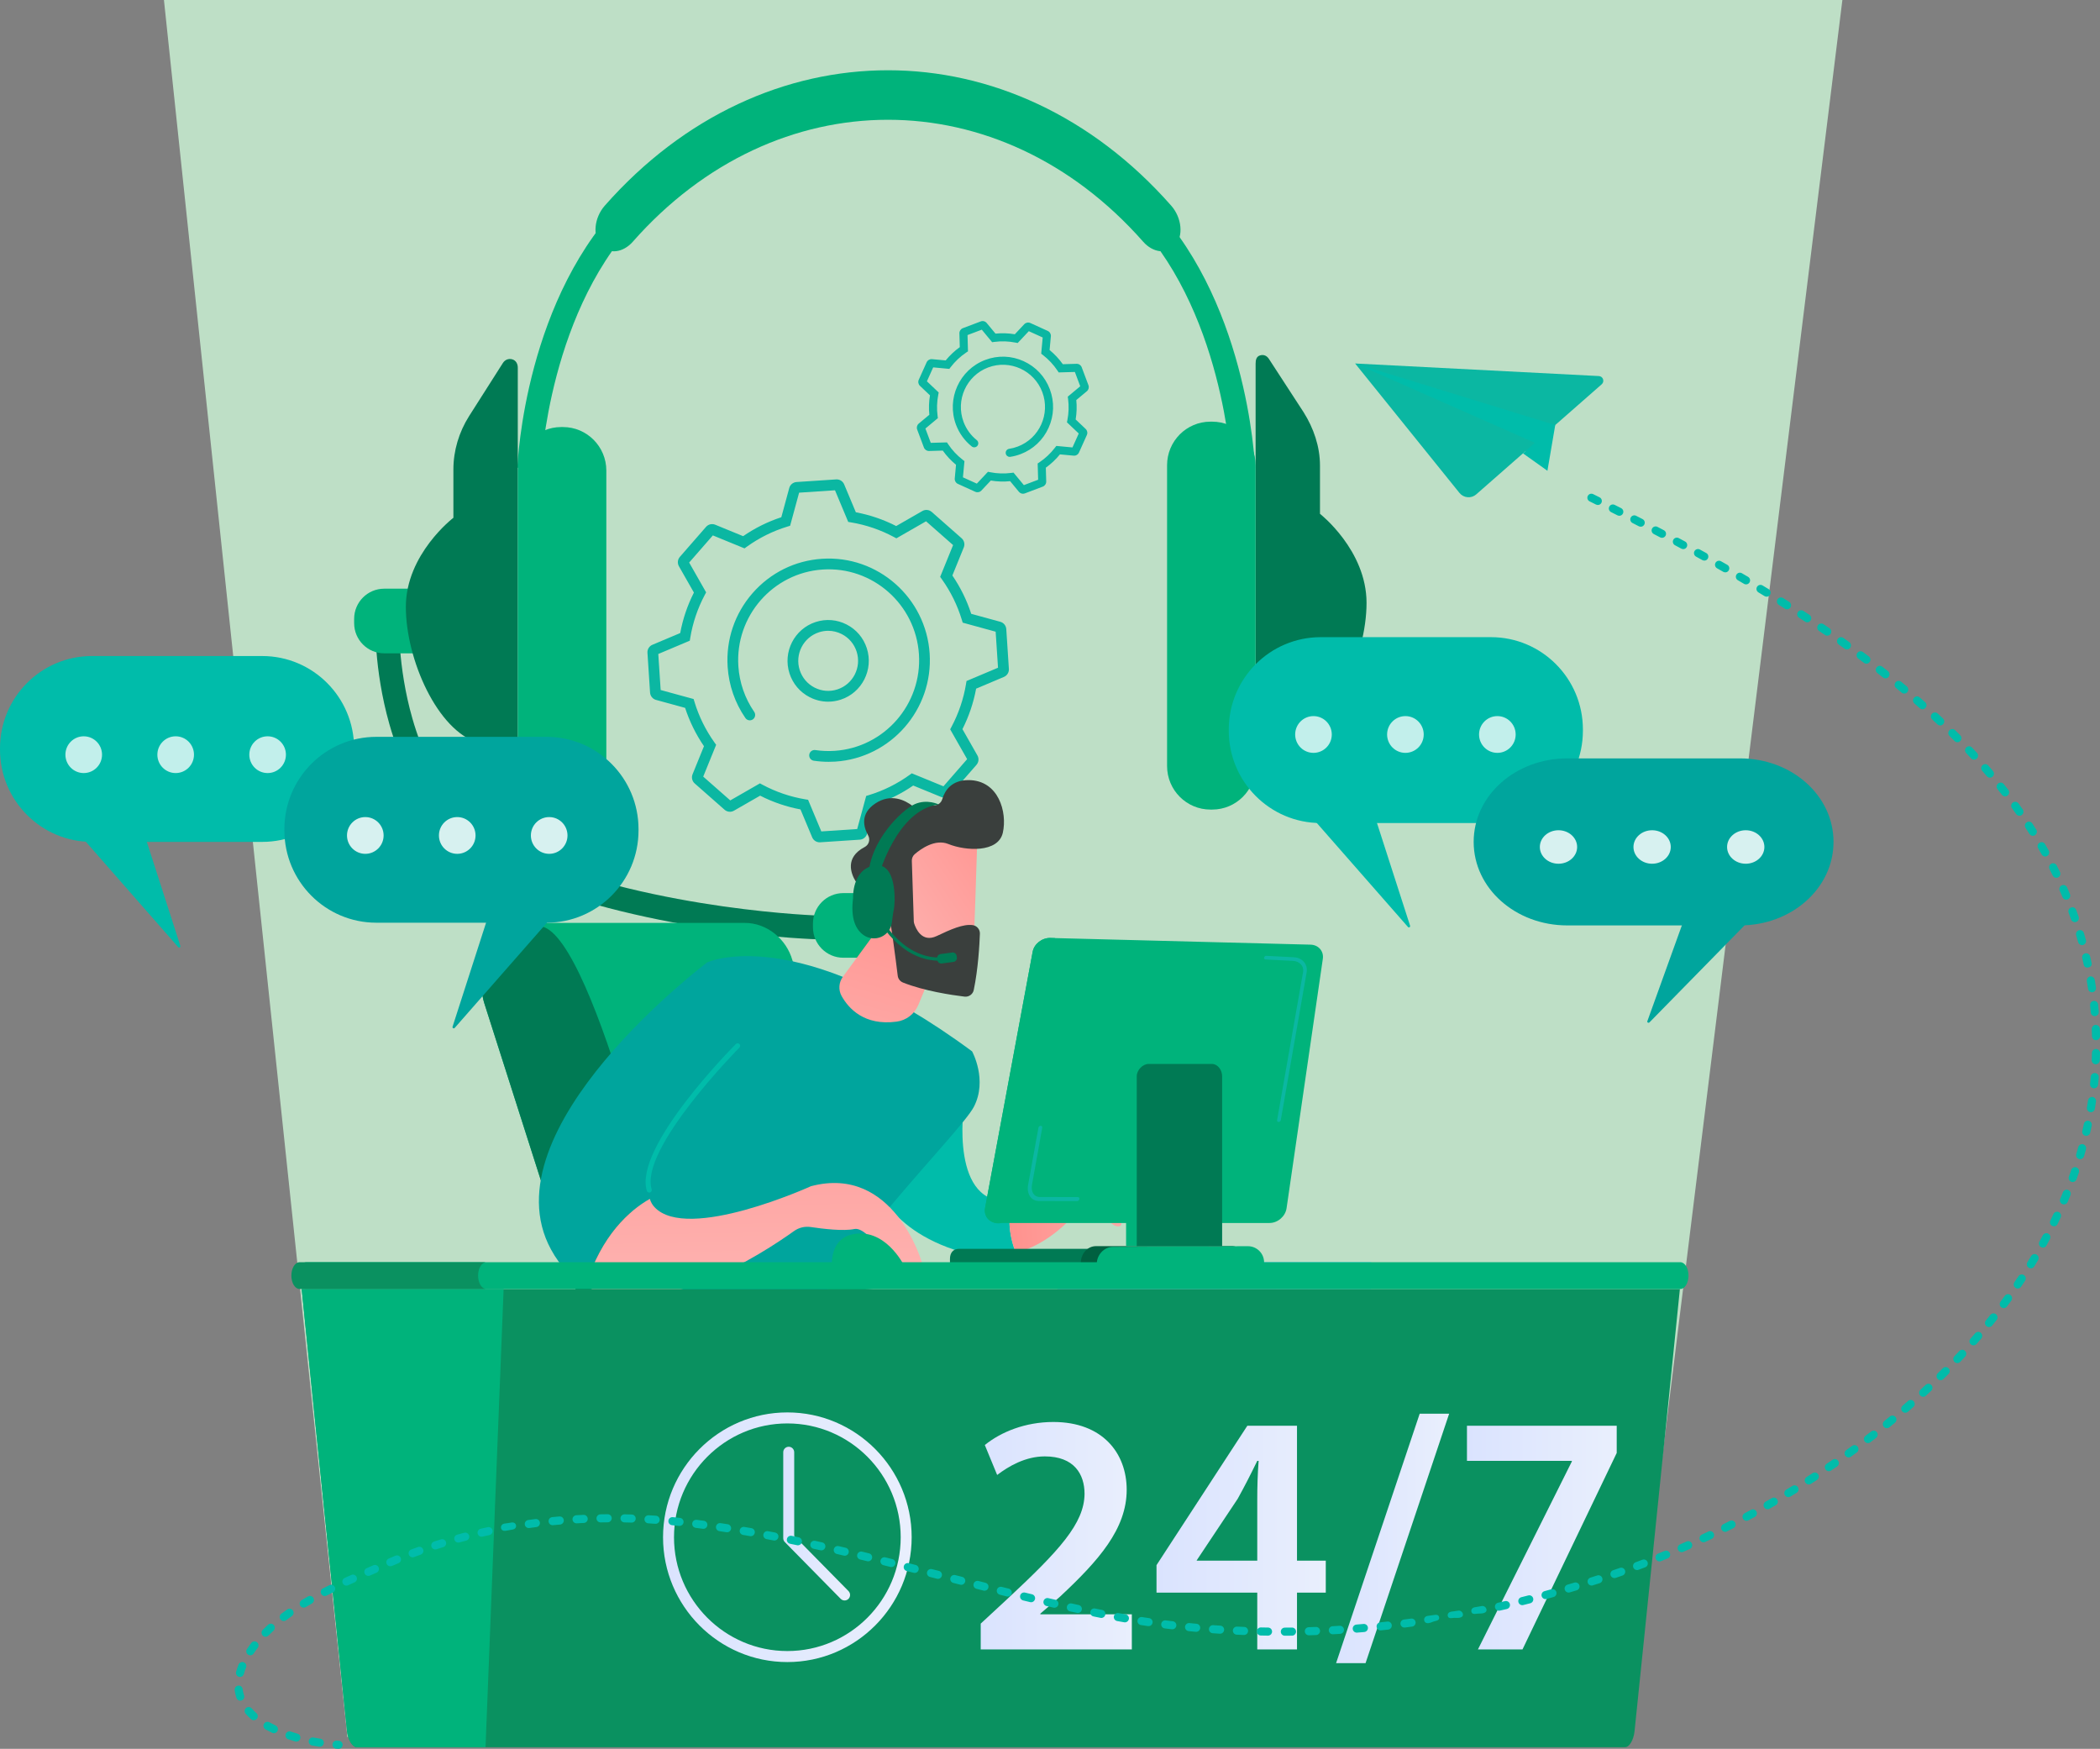 <svg width="269" height="224" viewBox="0 0 269 224" fill="none" xmlns="http://www.w3.org/2000/svg">
<rect x="0" y="0" width="269" height="224" fill="#808080" stroke="none"/>
<path d="M21 0H236L208.5 222.5H44.5L21 0Z" fill="#BEDFC6"/>
<g clip-path="url(#clip0)">
<path d="M69.299 60.041L66.271 59.918C66.308 59.023 67.31 37.827 80.371 25.16L82.477 27.35C70.278 39.178 69.306 59.834 69.299 60.041Z" fill="#00B37B"/>
<path d="M157.736 60.041L160.764 59.918C160.726 59.023 159.725 37.827 146.664 25.16L144.558 27.35C156.756 39.178 157.729 59.834 157.736 60.041Z" fill="#00B37B"/>
<path d="M150.535 31.439C149.468 32.623 147.667 32.354 146.444 30.97C128.091 10.131 99.402 10.131 81.052 30.97C79.828 32.354 78.028 32.626 76.961 31.439C75.896 30.258 76.089 27.907 77.472 26.34C97.835 3.219 129.664 3.219 150.024 26.34C151.407 27.907 151.602 30.258 150.535 31.439Z" fill="#00B37B"/>
<path d="M161.415 45.519C161.892 45.38 162.292 45.574 162.557 45.995L166.982 52.797C168.273 54.838 169.083 57.208 169.083 59.627V65.813C169.083 65.813 175.047 70.463 175.047 77.223C175.047 83.985 170.915 93.112 165.697 94.633C165.416 95.257 165.135 95.775 164.94 96.208C164.367 97.471 163.223 98.194 161.859 97.967L160.838 97.762V46.595C160.836 46.096 160.939 45.658 161.415 45.519Z" fill="#007A54"/>
<path d="M160.836 59.587C160.836 56.507 158.348 54.009 155.28 54.009H155.052C151.984 54.009 149.497 56.507 149.497 59.587V98.117C149.497 101.197 151.984 103.695 155.052 103.695H155.28C158.348 103.695 160.836 101.197 160.836 98.117V59.587Z" fill="#00B37B"/>
<path d="M105.125 120.327C104.268 120.307 83.93 119.727 65.948 112.355C58.17 109.165 52.615 102.389 49.879 92.757C47.845 85.598 48.076 79.445 48.085 79.187L51.113 79.313L49.6 79.249L51.115 79.311C51.113 79.37 50.9 85.303 52.817 92.001C55.329 100.78 60.133 106.68 67.094 109.535C84.547 116.692 104.995 117.278 105.199 117.282L105.125 120.327Z" fill="#007A54"/>
<path d="M124.064 118.768C124.064 120.925 122.323 122.673 120.175 122.673H108.023C105.876 122.673 104.134 120.925 104.134 118.768V118.299C104.134 116.143 105.876 114.394 108.023 114.394H120.175C122.323 114.394 124.064 116.143 124.064 118.299V118.768Z" fill="#00B37B"/>
<path d="M59.11 79.816C59.11 81.952 57.387 83.683 55.259 83.683H49.216C47.088 83.683 45.364 81.952 45.364 79.816V79.269C45.364 77.132 47.088 75.402 49.216 75.402H55.259C57.387 75.402 59.11 77.132 59.11 79.269V79.816Z" fill="#00B37B"/>
<path d="M65.619 46.026C65.142 45.887 64.679 46.081 64.413 46.502L60.085 53.304C58.794 55.345 58.078 57.715 58.078 60.134V66.32C58.078 66.32 51.987 70.97 51.987 77.73C51.987 84.492 56.054 93.619 61.273 95.141C61.554 95.764 61.804 96.282 62 96.715C62.573 97.978 63.829 98.701 65.193 98.474L66.326 98.269V47.102C66.328 46.604 66.095 46.165 65.619 46.026Z" fill="#007A54"/>
<path d="M77.668 98.807C77.668 101.887 75.18 104.385 72.112 104.385H71.884C68.816 104.385 66.328 101.887 66.328 98.807V60.277C66.328 57.197 68.816 54.699 71.884 54.699H72.112C75.18 54.699 77.668 57.197 77.668 60.277V98.807Z" fill="#00B37B"/>
<path d="M113.357 164.902L87.171 167.546L74.901 168.783L62.033 128.491C61.265 126.075 61.996 123.431 63.895 121.756L65.762 120.116C66.223 119.714 66.734 119.381 67.284 119.126C67.734 118.916 68.201 118.762 68.689 118.671C68.731 118.658 68.75 118.654 68.75 118.654C68.768 118.649 68.779 118.484 68.796 118.48C69.17 118.409 69.55 118.211 69.936 118.211H95.406C98.239 118.211 100.729 120.263 101.506 122.997L113.357 164.902Z" fill="#00B37B"/>
<path d="M87.174 167.546L74.903 168.783L62.033 128.491C61.265 126.075 61.996 123.431 63.895 121.756L65.762 120.116C66.223 119.714 66.734 119.381 67.284 119.126C68.004 118.879 68.517 118.724 68.689 118.671C68.731 118.658 68.75 118.654 68.75 118.654C68.768 118.649 68.779 118.649 68.796 118.645C75.452 117.624 85.388 159.741 87.174 167.546Z" fill="#007A54"/>
<path d="M104.991 107.888C104.576 107.888 104.198 107.639 104.036 107.251L102.538 103.675C100.742 103.34 99.007 102.749 97.371 101.913L94.014 103.84C93.63 104.061 93.149 104.012 92.817 103.719L88.99 100.35C88.658 100.059 88.546 99.585 88.713 99.175L90.175 95.579C89.139 94.06 88.327 92.413 87.76 90.669L84.031 89.648C83.606 89.532 83.3 89.155 83.27 88.714L82.936 83.616C82.907 83.173 83.16 82.761 83.568 82.589L87.132 81.085C87.466 79.282 88.054 77.54 88.887 75.9L86.967 72.529C86.748 72.143 86.796 71.66 87.088 71.327L90.441 67.484C90.733 67.151 91.203 67.039 91.612 67.207L95.193 68.675C96.704 67.634 98.346 66.819 100.083 66.25L101.1 62.506C101.216 62.078 101.59 61.772 102.031 61.741L107.11 61.406C107.551 61.377 107.962 61.633 108.133 62.041L109.631 65.617C111.427 65.952 113.162 66.543 114.798 67.379L118.155 65.452C118.54 65.231 119.018 65.28 119.352 65.573L123.179 68.942C123.511 69.235 123.623 69.707 123.456 70.117L121.994 73.713C123.03 75.23 123.843 76.879 124.409 78.623L128.138 79.643C128.564 79.76 128.869 80.135 128.9 80.578L129.233 85.676C129.262 86.117 129.009 86.531 128.601 86.703L125.037 88.207C124.703 90.01 124.115 91.752 123.285 93.392L125.204 96.763C125.424 97.149 125.375 97.632 125.083 97.965L121.73 101.808C121.438 102.14 120.968 102.253 120.56 102.085L116.978 100.617C115.468 101.658 113.825 102.473 112.088 103.042L111.071 106.786C110.955 107.213 110.582 107.52 110.14 107.551L105.061 107.886C105.037 107.888 105.013 107.888 104.991 107.888ZM97.345 100.339L97.679 100.518C99.394 101.435 101.23 102.061 103.138 102.379L103.511 102.44L105.206 106.493L109.802 106.188L110.955 101.949L111.317 101.838C113.168 101.272 114.905 100.41 116.486 99.274L116.796 99.052L120.852 100.714L123.886 97.237L121.713 93.418L121.89 93.083C122.804 91.362 123.428 89.518 123.744 87.603L123.805 87.228L127.841 85.526L127.538 80.911L123.316 79.754L123.206 79.39C122.641 77.531 121.783 75.787 120.652 74.2L120.43 73.889L122.086 69.817L118.623 66.77L114.82 68.953L114.486 68.774C112.771 67.857 110.935 67.231 109.027 66.913L108.654 66.852L106.959 62.799L102.363 63.104L101.21 67.343L100.847 67.454C98.996 68.02 97.259 68.882 95.678 70.018L95.369 70.24L91.313 68.578L88.278 72.055L90.452 75.873L90.274 76.209C89.361 77.93 88.737 79.773 88.421 81.689L88.36 82.064L84.324 83.766L84.627 88.381L88.849 89.536L88.959 89.9C89.523 91.758 90.382 93.502 91.513 95.09L91.735 95.401L90.079 99.473L93.544 102.522L97.345 100.339ZM106.137 97.577C105.5 97.577 104.866 97.53 104.242 97.438C103.867 97.383 103.608 97.032 103.663 96.655C103.717 96.278 104.067 96.018 104.442 96.073C105.252 96.192 106.085 96.227 106.908 96.172C113.285 95.751 118.133 90.197 117.712 83.795C117.29 77.392 111.763 72.527 105.384 72.948C99.007 73.369 94.159 78.922 94.581 85.327C94.719 87.433 95.421 89.457 96.612 91.181C96.827 91.494 96.75 91.924 96.438 92.142C96.126 92.36 95.698 92.281 95.481 91.968C94.148 90.039 93.364 87.772 93.208 85.418C92.98 81.947 94.113 78.596 96.394 75.981C98.678 73.367 101.838 71.799 105.294 71.572C112.426 71.1 118.614 76.544 119.084 83.707C119.554 90.87 114.132 97.081 106.998 97.552C106.713 97.568 106.425 97.577 106.137 97.577Z" fill="#0BB7A2"/>
<path d="M106.078 89.876C105.266 89.876 104.46 89.681 103.715 89.3C102.477 88.665 101.559 87.583 101.131 86.255C100.246 83.513 101.75 80.561 104.479 79.672C105.801 79.242 107.213 79.355 108.452 79.99C109.69 80.625 110.608 81.707 111.036 83.034C111.921 85.777 110.417 88.729 107.688 89.618C107.158 89.79 106.618 89.876 106.078 89.876ZM106.089 80.796C105.692 80.796 105.294 80.858 104.905 80.986C102.896 81.639 101.789 83.813 102.439 85.83C102.756 86.807 103.43 87.603 104.341 88.07C105.252 88.537 106.291 88.621 107.264 88.304C109.273 87.651 110.38 85.477 109.73 83.46C109.414 82.483 108.739 81.687 107.828 81.22C107.279 80.94 106.686 80.796 106.089 80.796Z" fill="#0BB7A2"/>
<path d="M131.043 63.24C130.843 63.24 130.65 63.152 130.518 62.993L129.394 61.633C128.568 61.717 127.738 61.688 126.917 61.552L125.707 62.837C125.507 63.049 125.193 63.11 124.927 62.991L122.699 61.979C122.433 61.86 122.273 61.583 122.299 61.291L122.461 59.53C121.818 59.001 121.247 58.392 120.766 57.715L119.007 57.766C118.722 57.775 118.452 57.596 118.349 57.323L117.486 55.023C117.382 54.75 117.464 54.441 117.688 54.254L119.043 53.125C118.959 52.296 118.988 51.463 119.124 50.638L117.844 49.423C117.631 49.223 117.569 48.907 117.69 48.641L118.698 46.403C118.819 46.136 119.095 45.975 119.383 46.002L121.137 46.165C121.664 45.519 122.27 44.946 122.945 44.463L122.894 42.697C122.885 42.404 123.063 42.139 123.335 42.035L125.626 41.169C125.898 41.065 126.205 41.147 126.392 41.372L127.516 42.732C128.342 42.648 129.172 42.677 129.993 42.814L131.203 41.528C131.403 41.315 131.717 41.253 131.983 41.374L134.212 42.386C134.477 42.507 134.638 42.783 134.611 43.074L134.449 44.835C135.092 45.364 135.661 45.973 136.144 46.65L137.903 46.599C138.197 46.59 138.458 46.769 138.562 47.042L139.425 49.342C139.528 49.615 139.447 49.926 139.22 50.114L137.868 51.24C137.951 52.069 137.923 52.903 137.786 53.727L139.067 54.942C139.28 55.142 139.341 55.458 139.22 55.724L138.212 57.962C138.092 58.229 137.817 58.392 137.527 58.364L135.773 58.2C135.246 58.846 134.64 59.42 133.966 59.903L134.016 61.669C134.025 61.962 133.847 62.226 133.575 62.33L131.284 63.196C131.203 63.225 131.122 63.24 131.043 63.24ZM129.826 60.535L131.153 62.138L132.98 61.448L132.92 59.364L133.158 59.206C133.913 58.697 134.578 58.07 135.136 57.343L135.31 57.116L137.378 57.31L138.182 55.524L136.671 54.093L136.726 53.813C136.904 52.911 136.932 51.996 136.814 51.09L136.776 50.808L138.373 49.476L137.685 47.642L135.61 47.702L135.452 47.463C134.945 46.705 134.321 46.037 133.597 45.477L133.371 45.303L133.564 43.226L131.785 42.419L130.36 43.936L130.081 43.881C129.185 43.702 128.272 43.673 127.369 43.793L127.088 43.83L125.762 42.227L123.935 42.917L123.994 45.001L123.757 45.16C123.002 45.669 122.336 46.295 121.779 47.023L121.605 47.25L119.537 47.056L118.733 48.841L120.244 50.272L120.189 50.552C120.011 51.454 119.982 52.369 120.101 53.275L120.138 53.557L118.54 54.889L119.227 56.723L121.302 56.664L121.46 56.902C121.967 57.66 122.591 58.328 123.316 58.888L123.542 59.062L123.349 61.139L125.127 61.946L126.552 60.429L126.831 60.484C127.727 60.663 128.641 60.692 129.543 60.573L129.826 60.535ZM125.351 62.048C125.353 62.048 125.353 62.048 125.351 62.048V62.048ZM132.984 61.697C132.984 61.697 132.984 61.699 132.984 61.697V61.697ZM118.979 56.73C118.979 56.73 118.977 56.73 118.979 56.73V56.73ZM118.45 54.655C118.45 54.657 118.45 54.657 118.45 54.655V54.655ZM138.458 49.708C138.458 49.708 138.458 49.71 138.458 49.708V49.708ZM129.339 58.518C129.089 58.518 128.867 58.333 128.83 58.077C128.788 57.795 128.981 57.53 129.262 57.488C129.638 57.431 130.013 57.334 130.373 57.197C133.153 56.146 134.563 53.017 133.515 50.224C132.466 47.43 129.35 46.017 126.57 47.069C123.79 48.123 122.38 51.249 123.428 54.042C123.772 54.959 124.357 55.766 125.118 56.373C125.342 56.551 125.38 56.875 125.202 57.1C125.024 57.325 124.701 57.363 124.477 57.184C123.57 56.461 122.872 55.502 122.461 54.408C121.212 51.081 122.892 47.355 126.205 46.101C127.811 45.492 129.554 45.55 131.118 46.26C132.681 46.97 133.873 48.248 134.479 49.86C135.086 51.472 135.028 53.222 134.321 54.792C133.614 56.362 132.341 57.559 130.736 58.167C130.307 58.331 129.862 58.445 129.414 58.514C129.389 58.516 129.363 58.518 129.339 58.518Z" fill="#0BB7A2"/>
<path d="M120.535 215.518L119.101 220.565C118.884 221.326 119.189 222.163 119.879 222.549C120.223 222.743 120.689 222.913 121.321 223.019C122.211 223.171 123.096 222.712 123.473 221.89L125.302 217.919L120.535 215.518Z" fill="url(#paint0_linear)"/>
<path d="M101.484 171.876C101.484 171.876 123.116 174.416 132.775 182.43C142.435 190.444 126.304 218.616 126.304 218.616C126.304 218.616 123.414 218.759 119.749 215.94C119.749 215.94 129.075 194.909 119.741 189.443C109.244 183.299 97.492 182.437 97.492 182.437L101.313 172.542L101.484 171.876Z" fill="url(#paint1_linear)"/>
<path d="M80.505 166.562C80.505 166.562 76.449 179.601 81.421 183.224C86.392 186.844 97.986 190.59 100.946 198.187C103.908 205.785 106.794 216.949 112.846 221.956C112.846 221.956 118.845 223.658 120.27 221.956C120.27 221.956 116.025 201.002 113.546 195.361C111.398 190.475 108.241 183.429 102.731 179.698C101.155 178.631 101.317 176.79 101.921 174.98L103.021 171.682L80.505 166.562Z" fill="url(#paint2_linear)"/>
<path d="M129.582 153.795C121.631 154.721 123.412 141.784 123.528 141.268L111.89 150.528C111.89 150.528 112.907 157.336 123.172 160.367C125.77 161.135 128.1 161.044 130.133 160.486C129.115 157.966 129.167 155.651 129.582 153.795Z" fill="#00BCAA"/>
<path d="M144.797 149.088C141.71 147.176 138.456 149.441 138.456 149.441C134.624 152.272 131.745 153.546 129.582 153.797C129.167 155.651 129.117 157.969 130.136 160.489C134.536 159.28 137.544 155.867 138.838 154.13C139.303 153.504 140.18 153.352 140.816 153.802C141.462 154.258 142.101 154.897 142.031 155.609C141.892 157.016 143.528 157.371 143.623 156.857C143.717 156.344 142.878 153.383 142.878 153.383C142.878 153.383 146.282 156.46 147.61 157.64C148.939 158.822 150.452 157.481 150.452 157.481C150.452 157.481 147.885 150.999 144.797 149.088Z" fill="url(#paint3_linear)"/>
<path d="M90.586 123.271C90.586 123.271 101.936 117.96 124.523 134.669C124.523 134.669 126.534 138.318 124.749 141.766C122.964 145.212 105.103 162.517 103.023 171.68C103.023 171.68 92.05 175.946 80.019 167.941C80.017 167.941 79.657 142.782 90.586 123.271Z" fill="#00A59D"/>
<path d="M113.302 117.834L107.971 125.105C107.441 125.826 107.369 126.794 107.806 127.576C108.689 129.157 110.7 131.417 114.857 130.859C116.093 130.694 117.152 129.88 117.632 128.725L121.172 120.21L113.302 117.834Z" fill="url(#paint4_linear)"/>
<path d="M83.236 153.557C81.585 148.122 94.558 135.081 94.558 135.081L90.584 123.273C90.584 123.273 62.196 144.608 70.577 160.032C71.778 162.244 73.296 163.756 75.013 164.726C77.035 158.178 80.654 155.028 83.236 153.557Z" fill="#00A59D"/>
<path d="M83.183 152.754C83.039 152.763 82.902 152.671 82.856 152.525C81.168 146.967 93.724 134.263 94.26 133.725C94.385 133.6 94.589 133.598 94.716 133.725C94.841 133.851 94.841 134.058 94.716 134.184C94.587 134.312 81.899 147.148 83.473 152.335C83.526 152.507 83.429 152.688 83.258 152.741C83.234 152.75 83.21 152.754 83.183 152.754Z" fill="#00BCAA"/>
<path d="M103.884 151.936C103.884 151.936 88.05 159.141 83.838 154.617C83.553 154.311 83.357 153.954 83.239 153.559C80.656 155.03 77.035 158.18 75.015 164.726C83.827 169.715 97.907 160.409 101.704 157.686C102.327 157.239 103.096 157.051 103.856 157.166C105.391 157.397 108.037 157.717 109.438 157.42C111.488 156.985 114.861 164.144 118.089 161.699C118.087 161.697 114.517 149.125 103.884 151.936Z" fill="url(#paint5_linear)"/>
<path d="M125.173 106.927C125.243 107.147 124.683 122.428 124.683 122.428L116.001 121.921L114.389 107.359C114.387 107.361 124.005 103.238 125.173 106.927Z" fill="url(#paint6_linear)"/>
<path d="M116.802 110.263L117.053 117.995C117.055 118.094 117.073 118.189 117.101 118.284C117.283 118.863 118.056 120.808 119.991 119.893C121.745 119.062 123.361 118.33 124.587 118.493C125.138 118.566 125.542 119.046 125.52 119.604C125.469 120.993 125.296 124.12 124.732 126.811C124.618 127.358 124.101 127.72 123.55 127.654C121.886 127.453 118.388 126.933 115.672 125.852C115.303 125.707 115.044 125.374 114.995 124.979C114.76 123.057 114.022 117.212 113.566 115.616C113.138 114.117 111.12 113.513 110.252 113.321C109.969 113.257 109.725 113.083 109.574 112.831C109.042 111.949 108.162 109.848 110.759 108.495C111.304 108.21 111.504 107.538 111.205 107.002C110.61 105.933 110.153 104.226 112.119 102.917C114.117 101.585 115.92 102.471 116.945 103.267C117.36 103.589 117.933 103.552 118.324 103.201C118.546 103.003 118.858 102.897 119.286 103.075C119.861 103.316 120.516 102.976 120.693 102.379C121.034 101.228 121.899 99.909 124.073 99.921C127.929 99.94 129.044 104.041 128.46 106.651C127.876 109.262 123.695 109.002 121.471 108.104C119.78 107.423 117.951 108.737 117.171 109.407C116.925 109.623 116.791 109.937 116.802 110.263Z" fill="#3A3F3D"/>
<path d="M113.686 118.433C113.686 118.433 114.512 113.841 112.751 113.045C110.992 112.247 108.737 113.191 109.771 116.244C111.062 120.043 113.686 118.433 113.686 118.433Z" fill="url(#paint7_linear)"/>
<path d="M176.102 163.388C176.102 164.342 175.845 165.103 175.526 165.103H135.531C135.215 165.103 134.956 164.342 134.956 163.388C134.956 162.433 135.212 161.672 135.531 161.672H175.526C175.845 161.672 176.102 162.433 176.102 163.388Z" fill="url(#paint8_linear)"/>
<path d="M159.104 159.957H122.876C122.088 159.957 121.686 160.466 121.686 161.258V162.36H160.654V161.258C160.654 160.464 159.892 159.957 159.104 159.957Z" fill="#007A54"/>
<path d="M169.449 122.806L164.803 154.759C164.651 155.802 163.674 156.648 162.618 156.648H127.84C126.729 156.648 125.989 155.782 126.188 154.708L132.282 121.897C132.466 120.899 133.479 120.112 134.544 120.14L167.875 120.998C168.887 121.022 169.59 121.833 169.449 122.806Z" fill="#00B37B"/>
<path d="M135.379 120.739L128.959 155.903C128.88 156.341 128.366 156.698 127.913 156.698C126.802 156.698 125.981 155.821 126.181 154.743L132.279 121.906C132.466 120.903 133.478 120.111 134.543 120.138L135.127 120.153C135.314 120.288 135.423 120.504 135.379 120.739Z" fill="#00B37B"/>
<path d="M163.783 143.713C163.653 143.708 163.568 143.596 163.592 143.459L166.914 124.527C167.066 123.667 166.387 123.116 165.647 123.079L162.114 122.898C161.987 122.891 161.903 122.781 161.928 122.651C161.952 122.521 162.072 122.422 162.2 122.428L165.731 122.611C166.833 122.669 167.553 123.52 167.373 124.551L164.062 143.477C164.036 143.613 163.913 143.717 163.783 143.713Z" fill="#0BB7A2"/>
<path d="M137.977 153.841L133.083 153.832C132.079 153.83 131.484 152.931 131.699 151.745L133.017 144.445C133.041 144.306 133.173 144.196 133.307 144.196C133.443 144.198 133.53 144.31 133.506 144.449L132.193 151.747C132.033 152.642 132.454 153.321 133.175 153.321L138.065 153.332C138.201 153.332 138.291 153.447 138.267 153.588C138.243 153.727 138.113 153.841 137.977 153.841Z" fill="#0BB7A2"/>
<path d="M159.629 161.725V162.146L151.212 162.358H138.976C138.682 162.358 138.443 162.085 138.443 161.789C138.443 160.636 139.251 159.613 140.402 159.613H157.674C157.821 159.613 157.997 159.613 158.129 159.644C159.036 159.853 159.629 160.722 159.629 161.725Z" fill="#006040"/>
<path d="M161.926 161.694C161.923 160.541 160.988 159.615 159.837 159.62L158.092 159.626L151.201 159.657L142.565 159.708C141.416 159.712 140.49 160.744 140.492 161.897C140.494 162.124 140.678 162.358 140.905 162.358H161.513C161.623 162.358 161.728 162.265 161.805 162.188C161.882 162.111 161.926 161.981 161.926 161.871V161.694Z" fill="#00B37B"/>
<path d="M145.45 136.276C144.662 136.276 144.247 137.07 144.247 137.861V159.615H154.844V136.276H145.45Z" fill="#00B37B"/>
<path d="M155.219 136.276H147.147C146.359 136.276 145.612 137.07 145.612 137.861V159.615H156.55V137.861C156.552 137.07 156.008 136.276 155.219 136.276Z" fill="#007A54"/>
<path d="M106.585 162.358H115.946C115.946 162.358 113.82 157.772 109.931 157.999C106.043 158.226 106.585 162.358 106.585 162.358Z" fill="#00B37B"/>
<path d="M167.839 165.105H142.279H111.555H94.932H38.648C40.582 184.324 42.519 202.859 44.456 221.747C44.57 222.849 45.163 223.793 45.701 223.793H101.985H104.545H149.332H160.83H208.177C208.715 223.793 209.264 222.849 209.378 221.747C211.313 202.859 213.249 184.324 215.186 165.105H167.839Z" fill="#0A9160"/>
<path d="M64.512 165.105C63.739 184.324 62.966 204.23 62.194 223.793H45.698C45.16 223.793 44.567 222.849 44.453 221.747C42.519 202.859 40.582 184.324 38.645 165.105H64.512Z" fill="#00B37B"/>
<path d="M215.245 161.672H167.518H142.867H115.829H111.613H99.378H77.7H39.235C38.662 161.672 38.197 162.433 38.197 163.388C38.197 164.342 38.662 165.103 39.235 165.103H93.581H95.14H111.613H115.829H142.867H167.518H215.245C215.818 165.103 216.284 164.342 216.284 163.388C216.286 162.433 215.82 161.672 215.245 161.672Z" fill="#00B37B"/>
<path d="M61.241 163.388C61.241 162.44 61.711 161.672 62.29 161.672H38.373C37.793 161.672 37.323 162.44 37.323 163.388C37.323 164.336 37.793 165.103 38.373 165.103H62.292C61.711 165.105 61.241 164.336 61.241 163.388Z" fill="#0A9160"/>
<path d="M120.529 123.052C115.193 123.198 112.369 117.527 112.34 117.47L112.707 117.292C112.733 117.347 115.447 122.781 120.52 122.645L120.529 123.052Z" fill="#007A54"/>
<path d="M122.136 123.207L120.638 123.408C120.362 123.445 120.105 123.249 120.068 122.971L120.041 122.777C120.004 122.499 120.199 122.241 120.476 122.204L121.974 122.003C122.25 121.966 122.507 122.162 122.544 122.44L122.571 122.634C122.61 122.911 122.413 123.169 122.136 123.207Z" fill="#007A54"/>
<path d="M112.579 112.097C112.579 112.097 114.911 103.664 120.245 103.045C120.245 103.045 118.791 102.297 117.184 102.998C115.577 103.699 111.372 107.699 111.244 112.263C112.296 112.655 112.579 112.097 112.579 112.097Z" fill="#007A54"/>
<path d="M112.046 110.854C109.095 111.308 109.275 115.036 109.275 115.036C108.934 117.719 109.652 119.093 110.625 119.776C111.291 120.243 112.151 120.325 112.891 119.994C113.634 119.664 114.147 118.965 114.246 118.156C114.336 117.426 114.431 116.731 114.497 116.487C114.657 115.894 114.997 110.399 112.046 110.854Z" fill="#007A54"/>
<path d="M112.27 111.804C111.668 111.669 111.053 111.963 110.783 112.518C108.84 116.496 110.858 119.243 111.91 119.348C113.016 119.461 113.251 114.099 113.082 112.712C113.01 112.135 112.656 111.892 112.27 111.804Z" fill="#007A54"/>
<path d="M45.364 96.011C45.364 102.542 40.092 107.835 33.588 107.835H11.776C5.272 107.835 0 102.542 0 96.011V95.853C0 89.322 5.272 84.029 11.776 84.029H33.586C40.09 84.029 45.362 89.322 45.362 95.853V96.011H45.364Z" fill="#00BCAA"/>
<path d="M17.903 105.027L9.192 105.763L22.83 121.317C22.881 121.375 22.964 121.388 23.03 121.35C23.096 121.313 23.127 121.234 23.103 121.161L17.903 105.027Z" fill="#00BCAA"/>
<g opacity="0.9">
<path opacity="0.84" d="M10.725 99.019C12.02 99.019 13.07 97.965 13.07 96.664C13.07 95.364 12.02 94.31 10.725 94.31C9.429 94.31 8.379 95.364 8.379 96.664C8.379 97.965 9.429 99.019 10.725 99.019Z" fill="white"/>
<path opacity="0.84" d="M24.848 96.664C24.848 97.965 23.799 99.019 22.503 99.019C21.207 99.019 20.158 97.965 20.158 96.664C20.158 95.363 21.207 94.31 22.503 94.31C23.799 94.31 24.848 95.363 24.848 96.664Z" fill="white"/>
<path opacity="0.84" d="M34.28 99.019C35.575 99.019 36.625 97.965 36.625 96.664C36.625 95.364 35.575 94.31 34.28 94.31C32.984 94.31 31.935 95.364 31.935 96.664C31.935 97.965 32.984 99.019 34.28 99.019Z" fill="white"/>
</g>
<path d="M202.762 93.595C202.762 100.125 197.49 105.419 190.986 105.419H169.176C162.672 105.419 157.4 100.125 157.4 93.595V93.436C157.4 86.906 162.672 81.612 169.176 81.612H190.986C197.49 81.612 202.762 86.906 202.762 93.436V93.595Z" fill="#00BCAA"/>
<path d="M175.426 102.44L166.715 103.177L180.353 118.731C180.404 118.788 180.487 118.802 180.553 118.764C180.619 118.727 180.65 118.647 180.626 118.575L175.426 102.44Z" fill="#00BCAA"/>
<g opacity="0.9">
<path opacity="0.84" d="M170.595 94.078C170.595 95.379 169.546 96.432 168.25 96.432C166.954 96.432 165.905 95.379 165.905 94.078C165.905 92.777 166.954 91.723 168.25 91.723C169.543 91.721 170.595 92.777 170.595 94.078Z" fill="white"/>
<path opacity="0.84" d="M182.372 94.078C182.372 95.379 181.322 96.432 180.026 96.432C178.731 96.432 177.681 95.379 177.681 94.078C177.681 92.777 178.731 91.723 180.026 91.723C181.322 91.721 182.372 92.777 182.372 94.078Z" fill="white"/>
<path opacity="0.84" d="M194.15 94.078C194.15 95.379 193.101 96.432 191.805 96.432C190.51 96.432 189.46 95.379 189.46 94.078C189.46 92.777 190.51 91.723 191.805 91.723C193.099 91.721 194.15 92.777 194.15 94.078Z" fill="white"/>
</g>
<path d="M81.791 106.204C81.791 99.673 76.519 94.38 70.015 94.38H48.206C41.702 94.38 36.429 99.673 36.429 106.204V106.363C36.429 112.893 41.702 118.186 48.206 118.186H70.015C76.519 118.186 81.791 112.893 81.791 106.363V106.204Z" fill="#00A59D"/>
<path d="M63.17 115.373L71.881 116.11L58.243 131.664C58.192 131.721 58.109 131.735 58.043 131.697C57.977 131.66 57.946 131.58 57.971 131.507L63.17 115.373Z" fill="#00A59D"/>
<path opacity="0.84" d="M68.003 107.011C68.003 108.311 69.053 109.365 70.349 109.365C71.644 109.365 72.694 108.311 72.694 107.011C72.694 105.71 71.644 104.656 70.349 104.656C69.053 104.656 68.003 105.71 68.003 107.011Z" fill="white"/>
<path opacity="0.84" d="M56.225 107.011C56.225 108.311 57.274 109.365 58.57 109.365C59.865 109.365 60.915 108.311 60.915 107.011C60.915 105.71 59.865 104.656 58.57 104.656C57.274 104.656 56.225 105.71 56.225 107.011Z" fill="white"/>
<path opacity="0.84" d="M44.448 107.011C44.448 108.311 45.498 109.365 46.793 109.365C48.089 109.365 49.139 108.311 49.139 107.011C49.139 105.71 48.089 104.656 46.793 104.656C45.498 104.656 44.448 105.71 44.448 107.011Z" fill="white"/>
<path d="M234.865 107.835C234.865 101.885 229.496 97.138 222.874 97.138H200.761C194.138 97.138 188.77 101.885 188.77 107.835C188.77 113.786 194.138 118.533 200.761 118.533H222.874C229.494 118.533 234.865 113.786 234.865 107.835Z" fill="#00A59D"/>
<path d="M216.312 116.108L225.181 116.78L211.292 130.95C211.242 131.003 211.156 131.014 211.088 130.981C211.02 130.945 210.989 130.875 211.014 130.809L216.312 116.108Z" fill="#00A59D"/>
<path opacity="0.84" d="M223.62 110.633C224.94 110.633 226.009 109.673 226.009 108.488C226.009 107.303 224.94 106.343 223.62 106.343C222.301 106.343 221.231 107.303 221.231 108.488C221.231 109.673 222.301 110.633 223.62 110.633Z" fill="white"/>
<path opacity="0.84" d="M211.628 110.633C212.948 110.633 214.017 109.673 214.017 108.488C214.017 107.303 212.948 106.343 211.628 106.343C210.309 106.343 209.239 107.303 209.239 108.488C209.239 109.673 210.309 110.633 211.628 110.633Z" fill="white"/>
<path opacity="0.84" d="M199.635 110.633C200.954 110.633 202.024 109.673 202.024 108.488C202.024 107.303 200.954 106.343 199.635 106.343C198.315 106.343 197.246 107.303 197.246 108.488C197.246 109.673 198.315 110.633 199.635 110.633Z" fill="white"/>
<path d="M125.625 211.268V207.963L129.005 204.834C135.72 198.577 138.882 195.138 138.926 191.348C138.926 188.793 137.564 186.544 133.834 186.544C131.333 186.544 129.181 187.823 127.731 188.923L126.15 185.089C128.214 183.413 131.33 182.137 134.929 182.137C141.249 182.137 144.323 186.147 144.323 190.819C144.323 195.843 140.724 199.898 135.764 204.526L133.263 206.686V206.774H144.982V211.27H125.625V211.268Z" fill="url(#paint9_linear)"/>
<path d="M161.049 211.268V203.996H148.144V200.471L159.776 182.622H166.139V199.898H169.826V203.996H166.139V211.268H161.049ZM161.049 199.898V192.097C161.049 190.466 161.093 188.793 161.225 187.117H161.049C160.171 188.925 159.424 190.378 158.548 191.965L153.324 199.81L153.28 199.898H161.049Z" fill="url(#paint10_linear)"/>
<path d="M171.146 213.029L181.855 181.078H185.629L174.92 213.029H171.146Z" fill="url(#paint11_linear)"/>
<path d="M207.094 182.622V186.103L195.024 211.268H189.316L201.343 187.205V187.117H187.911V182.622H207.094Z" fill="url(#paint12_linear)"/>
<path d="M100.856 212.888C92.075 212.888 84.932 205.716 84.932 196.9C84.932 188.083 92.075 180.911 100.856 180.911C109.637 180.911 116.78 188.083 116.78 196.9C116.78 205.716 109.637 212.888 100.856 212.888ZM100.856 182.322C92.85 182.322 86.337 188.861 86.337 196.9C86.337 204.938 92.85 211.477 100.856 211.477C108.862 211.477 115.375 204.938 115.375 196.9C115.375 188.861 108.862 182.322 100.856 182.322Z" fill="url(#paint13_linear)"/>
<path d="M108.188 204.997C108.006 204.997 107.826 204.927 107.687 204.788L100.531 197.517C100.402 197.385 100.329 197.206 100.329 197.021V186.015C100.329 185.625 100.643 185.309 101.032 185.309C101.42 185.309 101.734 185.625 101.734 186.015V196.73L108.689 203.796C108.961 204.074 108.959 204.521 108.682 204.795C108.546 204.931 108.366 204.997 108.188 204.997Z" fill="url(#paint14_linear)"/>
<path d="M186.022 207.248C185.744 207.299 185.5 207.248 185.449 206.966C185.399 206.684 185.599 206.486 185.878 206.435C186.178 206.382 186.486 206.36 186.787 206.305C187.052 206.247 187.338 206.455 187.39 206.737C187.443 207.017 187.235 207.16 186.956 207.211C186.655 207.266 186.328 207.193 186.022 207.248C186.022 207.246 186.022 207.248 186.022 207.248ZM183.903 207.623C183.901 207.623 183.899 207.623 183.897 207.625C183.592 207.678 183.311 207.855 183.005 207.901C182.724 207.945 182.472 207.815 182.43 207.533C182.386 207.251 182.586 207.013 182.867 206.975C183.17 206.929 183.475 206.896 183.778 206.847C184.059 206.801 184.303 206.871 184.347 207.154C184.389 207.434 184.18 207.575 183.903 207.623ZM189.051 206.71C188.776 206.759 188.532 206.697 188.477 206.422C188.42 206.142 188.611 205.928 188.89 205.87C189.191 205.809 189.496 205.778 189.795 205.714C190.074 205.659 190.348 205.848 190.408 206.128C190.465 206.408 190.267 206.572 189.988 206.631C189.685 206.695 189.367 206.655 189.062 206.708C189.059 206.71 189.055 206.71 189.051 206.71ZM180.908 208.34C180.902 208.342 180.895 208.342 180.889 208.342C180.583 208.384 180.276 208.426 179.971 208.465C179.687 208.503 179.43 208.302 179.393 208.02C179.356 207.736 179.56 207.473 179.837 207.44C180.14 207.401 180.443 207.361 180.748 207.319C181.029 207.279 181.29 207.478 181.328 207.762C181.367 208.038 181.181 208.291 180.908 208.34ZM192.098 206.3C191.828 206.349 191.567 206.175 191.505 205.904C191.444 205.626 191.617 205.348 191.894 205.286C192.193 205.218 192.491 205.15 192.79 205.081C193.076 205.019 193.343 205.189 193.409 205.469C193.473 205.747 193.302 206.025 193.023 206.091C192.722 206.162 192.421 206.23 192.12 206.298C192.114 206.298 192.105 206.3 192.098 206.3ZM177.858 208.723C177.847 208.726 177.836 208.728 177.825 208.728C177.518 208.763 177.213 208.796 176.905 208.829C176.622 208.86 176.369 208.653 176.339 208.368C176.308 208.084 176.514 207.83 176.798 207.8C177.103 207.767 177.406 207.733 177.711 207.7C177.994 207.667 178.249 207.872 178.28 208.157C178.311 208.428 178.124 208.677 177.858 208.723ZM195.089 205.59C194.826 205.637 194.567 205.471 194.501 205.205C194.433 204.927 194.599 204.647 194.876 204.579C195.173 204.504 195.471 204.429 195.768 204.354C196.042 204.281 196.323 204.451 196.393 204.726C196.464 205.004 196.297 205.284 196.022 205.355C195.724 205.432 195.425 205.507 195.124 205.582C195.111 205.586 195.1 205.588 195.089 205.59ZM174.799 209.032C174.784 209.034 174.769 209.036 174.755 209.039C174.448 209.065 174.141 209.092 173.833 209.116C173.55 209.138 173.302 208.926 173.278 208.642C173.256 208.357 173.466 208.11 173.75 208.084C174.055 208.06 174.36 208.033 174.665 208.007C174.949 207.983 175.199 208.192 175.223 208.476C175.247 208.748 175.061 208.986 174.799 209.032ZM198.065 204.814C197.805 204.861 197.549 204.7 197.478 204.44C197.404 204.164 197.566 203.88 197.841 203.805C198.137 203.725 198.431 203.644 198.728 203.56C199.002 203.483 199.285 203.644 199.362 203.919C199.439 204.195 199.279 204.479 199.004 204.556C198.708 204.64 198.409 204.722 198.111 204.803C198.095 204.808 198.08 204.812 198.065 204.814ZM171.734 209.266C171.714 209.27 171.697 209.272 171.677 209.272C171.369 209.292 171.06 209.31 170.752 209.327C170.469 209.343 170.225 209.125 170.21 208.84C170.195 208.556 170.41 208.311 170.695 208.296C171.001 208.278 171.306 208.26 171.611 208.241C171.894 208.223 172.14 208.439 172.158 208.723C172.175 208.988 171.989 209.219 171.734 209.266ZM201.025 203.977C200.77 204.023 200.515 203.869 200.44 203.613C200.361 203.339 200.517 203.051 200.79 202.971C201.084 202.885 201.378 202.797 201.67 202.709C201.945 202.63 202.23 202.782 202.311 203.055C202.393 203.328 202.239 203.617 201.967 203.699C201.67 203.787 201.376 203.875 201.079 203.963C201.062 203.97 201.042 203.974 201.025 203.977ZM168.666 209.42C168.644 209.424 168.62 209.427 168.596 209.427C168.289 209.438 167.979 209.449 167.672 209.458C167.386 209.466 167.149 209.242 167.14 208.955C167.131 208.668 167.355 208.432 167.641 208.421C167.946 208.413 168.253 208.402 168.559 208.39C168.842 208.379 169.081 208.602 169.092 208.889C169.099 209.153 168.914 209.376 168.666 209.42ZM203.965 203.079C203.715 203.123 203.462 202.976 203.385 202.724C203.299 202.451 203.451 202.162 203.721 202.076C204.013 201.984 204.305 201.891 204.597 201.796C204.867 201.708 205.159 201.858 205.245 202.131C205.333 202.402 205.184 202.696 204.911 202.782C204.617 202.876 204.323 202.971 204.029 203.064C204.009 203.068 203.987 203.075 203.965 203.079ZM165.592 209.497C165.566 209.502 165.537 209.504 165.509 209.506C165.199 209.51 164.892 209.513 164.582 209.513C164.297 209.515 164.066 209.283 164.064 208.997C164.062 208.71 164.292 208.476 164.578 208.476C164.883 208.474 165.19 208.472 165.495 208.468C165.781 208.463 166.014 208.693 166.018 208.979C166.02 209.239 165.838 209.455 165.592 209.497ZM206.888 202.122C206.642 202.167 206.393 202.023 206.31 201.779C206.22 201.507 206.365 201.214 206.633 201.124L207.502 200.826C207.772 200.733 208.065 200.877 208.157 201.148C208.249 201.419 208.106 201.712 207.836 201.805L206.96 202.105C206.938 202.111 206.914 202.118 206.888 202.122ZM162.52 209.495C162.489 209.502 162.456 209.504 162.423 209.504C162.116 209.499 161.806 209.495 161.499 209.488C161.214 209.482 160.99 209.246 160.994 208.959C161.001 208.673 161.233 208.446 161.521 208.452C161.826 208.459 162.131 208.463 162.439 208.468C162.724 208.472 162.95 208.706 162.946 208.992C162.942 209.246 162.759 209.453 162.52 209.495ZM209.788 201.097C209.547 201.139 209.303 201.005 209.215 200.767C209.116 200.498 209.255 200.202 209.52 200.103C209.806 199.997 210.094 199.889 210.381 199.781C210.647 199.68 210.945 199.814 211.044 200.083C211.145 200.35 211.011 200.65 210.743 200.749C210.454 200.859 210.164 200.967 209.874 201.073C209.848 201.086 209.819 201.093 209.788 201.097ZM212.66 199.991C212.426 200.032 212.186 199.905 212.094 199.673C211.989 199.408 212.116 199.106 212.379 199.001C212.663 198.886 212.946 198.771 213.231 198.654C213.495 198.544 213.796 198.672 213.903 198.937C214.011 199.201 213.886 199.503 213.622 199.611C213.337 199.728 213.049 199.845 212.764 199.962C212.729 199.975 212.693 199.986 212.66 199.991ZM159.448 209.413C159.413 209.42 159.376 209.422 159.338 209.42C159.031 209.407 158.721 209.394 158.414 209.38C158.131 209.367 157.911 209.125 157.924 208.838C157.937 208.554 158.179 208.333 158.464 208.346C158.77 208.362 159.075 208.375 159.38 208.386C159.663 208.397 159.885 208.637 159.874 208.924C159.863 209.173 159.681 209.372 159.448 209.413ZM215.498 198.804C215.267 198.844 215.032 198.725 214.935 198.5C214.821 198.238 214.942 197.933 215.203 197.819C215.484 197.698 215.763 197.574 216.044 197.448C216.306 197.334 216.609 197.451 216.725 197.713C216.839 197.975 216.723 198.28 216.462 198.396C216.178 198.522 215.895 198.646 215.612 198.769C215.577 198.787 215.537 198.798 215.498 198.804ZM156.38 209.25C156.341 209.257 156.299 209.259 156.257 209.257C155.95 209.237 155.643 209.215 155.335 209.193C155.052 209.173 154.839 208.924 154.859 208.64C154.881 208.355 155.127 208.141 155.41 208.161C155.715 208.183 156.02 208.205 156.326 208.225C156.609 208.243 156.824 208.49 156.806 208.776C156.789 209.019 156.609 209.211 156.38 209.25ZM218.304 197.539C218.08 197.579 217.847 197.464 217.748 197.248C217.628 196.988 217.74 196.681 217.999 196.56C218.275 196.43 218.552 196.3 218.831 196.168C219.088 196.044 219.395 196.154 219.518 196.412C219.641 196.67 219.531 196.979 219.274 197.102C218.996 197.235 218.714 197.367 218.436 197.497C218.389 197.519 218.348 197.532 218.304 197.539ZM153.317 209.008C153.273 209.017 153.227 209.017 153.179 209.012C152.871 208.984 152.564 208.955 152.259 208.924C151.976 208.895 151.769 208.642 151.798 208.357C151.826 208.073 152.079 207.866 152.362 207.894C152.667 207.925 152.97 207.954 153.275 207.983C153.559 208.009 153.767 208.26 153.741 208.545C153.719 208.783 153.541 208.968 153.317 209.008ZM221.075 196.201C220.855 196.24 220.629 196.132 220.524 195.921C220.396 195.665 220.502 195.354 220.757 195.226C221.031 195.089 221.303 194.951 221.578 194.812C221.83 194.682 222.142 194.785 222.27 195.039C222.399 195.294 222.296 195.605 222.043 195.733C221.767 195.874 221.492 196.013 221.216 196.15C221.169 196.179 221.123 196.194 221.075 196.201ZM150.263 208.684C150.214 208.693 150.164 208.695 150.111 208.688C149.806 208.651 149.501 208.613 149.193 208.576C148.91 208.54 148.71 208.28 148.748 207.998C148.783 207.714 149.042 207.513 149.323 207.55C149.626 207.59 149.929 207.628 150.234 207.663C150.517 207.696 150.72 207.954 150.684 208.238C150.658 208.468 150.48 208.646 150.263 208.684ZM223.811 194.79C223.598 194.827 223.374 194.726 223.266 194.523C223.133 194.271 223.229 193.958 223.479 193.824C223.75 193.681 224.02 193.535 224.29 193.39C224.54 193.253 224.852 193.348 224.988 193.599C225.124 193.85 225.03 194.163 224.779 194.3C224.507 194.448 224.235 194.593 223.963 194.739C223.914 194.763 223.862 194.781 223.811 194.79ZM147.219 208.28C147.167 208.289 147.112 208.291 147.055 208.282C146.749 208.238 146.446 208.192 146.141 208.146C145.86 208.102 145.667 207.839 145.711 207.557C145.755 207.275 146.016 207.081 146.297 207.125C146.6 207.171 146.901 207.218 147.204 207.262C147.485 207.304 147.68 207.566 147.639 207.848C147.606 208.071 147.432 208.241 147.219 208.28ZM226.508 193.308C226.299 193.345 226.079 193.248 225.97 193.052C225.829 192.803 225.917 192.488 226.165 192.347C226.431 192.197 226.696 192.045 226.962 191.89C227.208 191.747 227.524 191.833 227.665 192.082C227.808 192.329 227.722 192.647 227.474 192.788C227.206 192.942 226.938 193.096 226.668 193.248C226.62 193.279 226.565 193.297 226.508 193.308ZM144.187 207.793C144.13 207.804 144.07 207.804 144.009 207.793C143.706 207.74 143.403 207.687 143.098 207.632C142.817 207.581 142.632 207.312 142.683 207.03C142.733 206.748 143.001 206.563 143.282 206.613C143.583 206.669 143.884 206.722 144.185 206.774C144.466 206.823 144.652 207.092 144.604 207.372C144.567 207.592 144.393 207.758 144.187 207.793ZM229.167 191.756C228.963 191.791 228.747 191.701 228.635 191.511C228.488 191.266 228.567 190.949 228.813 190.801C229.075 190.642 229.338 190.484 229.599 190.325C229.843 190.175 230.159 190.252 230.309 190.497C230.458 190.742 230.381 191.059 230.137 191.209C229.874 191.37 229.61 191.531 229.345 191.69C229.285 191.723 229.226 191.745 229.167 191.756ZM141.168 207.229C141.106 207.24 141.042 207.24 140.976 207.226C140.742 207.18 140.507 207.132 140.269 207.083L140.067 207.041C139.788 206.984 139.611 206.708 139.668 206.428C139.725 206.148 139.999 205.97 140.278 206.027L140.478 206.069C140.711 206.117 140.946 206.166 141.178 206.212C141.457 206.267 141.64 206.541 141.583 206.821C141.541 207.037 141.37 207.193 141.168 207.229ZM43.467 223.993C43.427 224 43.388 224.002 43.346 224C43.254 223.993 43.162 223.989 43.067 223.982C42.784 223.96 42.571 223.713 42.591 223.429C42.611 223.144 42.859 222.931 43.142 222.95C43.23 222.957 43.318 222.964 43.405 222.968C43.689 222.986 43.906 223.23 43.889 223.515C43.875 223.757 43.695 223.951 43.467 223.993ZM231.782 190.133C231.582 190.168 231.374 190.082 231.257 189.902C231.104 189.661 231.176 189.342 231.415 189.187C231.672 189.022 231.931 188.857 232.188 188.689C232.428 188.535 232.746 188.601 232.9 188.841C233.053 189.082 232.985 189.401 232.748 189.558C232.489 189.728 232.23 189.895 231.969 190.06C231.909 190.096 231.846 190.12 231.782 190.133ZM138.159 206.596C138.095 206.607 138.027 206.607 137.959 206.591C137.659 206.525 137.358 206.459 137.057 206.393C136.78 206.331 136.604 206.056 136.666 205.776C136.727 205.496 137.002 205.319 137.281 205.383C137.579 205.449 137.88 205.516 138.179 205.582C138.458 205.643 138.633 205.917 138.572 206.197C138.528 206.406 138.359 206.561 138.159 206.596ZM41.056 223.729C41.001 223.738 40.944 223.74 40.887 223.731C40.579 223.682 40.27 223.63 39.96 223.568C39.681 223.513 39.499 223.241 39.552 222.961C39.604 222.681 39.874 222.496 40.156 222.551C40.452 222.609 40.751 222.662 41.047 222.708C41.328 222.752 41.521 223.017 41.477 223.299C41.44 223.521 41.267 223.691 41.056 223.729ZM234.358 188.436C234.165 188.471 233.958 188.389 233.842 188.215C233.681 187.979 233.745 187.657 233.98 187.496C234.235 187.324 234.487 187.15 234.742 186.976C234.975 186.813 235.298 186.875 235.458 187.108C235.618 187.344 235.559 187.666 235.326 187.827C235.071 188.003 234.815 188.178 234.558 188.352C234.494 188.398 234.426 188.425 234.358 188.436ZM135.16 205.923C135.094 205.934 135.026 205.934 134.955 205.919C134.655 205.851 134.356 205.78 134.055 205.71C133.778 205.646 133.605 205.368 133.671 205.088C133.734 204.81 134.011 204.636 134.29 204.702C134.589 204.773 134.887 204.841 135.186 204.909C135.463 204.973 135.636 205.251 135.572 205.529C135.524 205.738 135.357 205.888 135.16 205.923ZM38.052 223.067C37.977 223.081 37.898 223.078 37.821 223.054C37.516 222.966 37.215 222.873 36.919 222.774C36.649 222.684 36.504 222.39 36.594 222.119C36.684 221.848 36.976 221.703 37.246 221.793C37.529 221.888 37.817 221.976 38.107 222.06C38.381 222.139 38.539 222.426 38.46 222.699C38.403 222.898 38.241 223.034 38.052 223.067ZM236.887 186.67C236.699 186.703 236.499 186.628 236.378 186.462C236.211 186.231 236.266 185.907 236.497 185.741C236.747 185.563 236.995 185.382 237.243 185.199C237.472 185.029 237.794 185.082 237.963 185.311C238.13 185.543 238.08 185.865 237.851 186.035C237.601 186.218 237.351 186.401 237.098 186.581C237.032 186.628 236.96 186.656 236.887 186.67ZM132.167 205.218C132.099 205.229 132.028 205.229 131.958 205.211L131.06 204.995C130.783 204.929 130.614 204.649 130.68 204.371C130.746 204.093 131.025 203.924 131.301 203.99L132.197 204.206C132.474 204.272 132.645 204.552 132.579 204.83C132.529 205.035 132.362 205.185 132.167 205.218ZM35.173 221.991C35.072 222.009 34.962 221.998 34.861 221.95C34.567 221.808 34.282 221.661 34.011 221.509C33.763 221.367 33.675 221.052 33.814 220.803C33.954 220.554 34.268 220.466 34.517 220.605C34.767 220.746 35.03 220.882 35.305 221.015C35.562 221.138 35.672 221.447 35.549 221.705C35.474 221.861 35.331 221.965 35.173 221.991ZM129.18 204.49C129.112 204.504 129.04 204.501 128.967 204.484L128.071 204.261C127.795 204.193 127.628 203.91 127.696 203.635C127.764 203.357 128.045 203.19 128.319 203.258L129.213 203.481C129.49 203.549 129.659 203.829 129.591 204.107C129.54 204.31 129.376 204.455 129.18 204.49ZM239.364 184.833C239.18 184.866 238.984 184.796 238.864 184.637C238.692 184.41 238.736 184.086 238.963 183.911C239.206 183.726 239.45 183.539 239.692 183.349C239.916 183.173 240.241 183.215 240.414 183.442C240.587 183.667 240.548 183.993 240.322 184.167C240.078 184.357 239.832 184.546 239.586 184.734C239.518 184.787 239.441 184.82 239.364 184.833ZM126.196 203.743C126.126 203.756 126.053 203.754 125.981 203.734L125.085 203.507C124.808 203.436 124.641 203.156 124.712 202.879C124.782 202.601 125.063 202.433 125.338 202.504L126.231 202.731C126.508 202.802 126.675 203.082 126.605 203.359C126.556 203.564 126.392 203.71 126.196 203.743ZM32.595 220.329C32.446 220.356 32.285 220.316 32.163 220.206C31.91 219.981 31.675 219.745 31.466 219.504C31.28 219.288 31.302 218.962 31.515 218.775C31.73 218.587 32.055 218.609 32.242 218.823C32.422 219.03 32.626 219.236 32.846 219.432C33.059 219.621 33.078 219.948 32.889 220.161C32.81 220.254 32.707 220.309 32.595 220.329ZM241.784 182.926C241.606 182.957 241.415 182.893 241.295 182.741C241.114 182.518 241.15 182.194 241.371 182.013C241.609 181.819 241.846 181.625 242.083 181.431C242.302 181.25 242.627 181.281 242.807 181.502C242.988 181.722 242.957 182.048 242.737 182.229C242.498 182.428 242.259 182.624 242.019 182.818C241.947 182.875 241.868 182.911 241.784 182.926ZM123.219 202.987C123.148 203 123.076 202.998 123.003 202.978L122.11 202.749C121.833 202.678 121.668 202.396 121.738 202.12C121.809 201.842 122.09 201.675 122.364 201.748L123.258 201.977C123.535 202.048 123.702 202.33 123.631 202.605C123.576 202.808 123.412 202.951 123.219 202.987ZM244.145 180.948C243.971 180.979 243.787 180.92 243.664 180.776C243.477 180.56 243.501 180.234 243.719 180.047C243.952 179.846 244.182 179.645 244.41 179.442C244.626 179.253 244.951 179.275 245.137 179.491C245.324 179.705 245.304 180.033 245.089 180.221C244.856 180.426 244.623 180.629 244.391 180.831C244.318 180.895 244.233 180.933 244.145 180.948ZM120.239 202.224C120.168 202.237 120.096 202.235 120.021 202.215L119.128 201.986C118.851 201.915 118.684 201.633 118.754 201.357C118.825 201.08 119.106 200.912 119.38 200.983L120.274 201.212C120.551 201.282 120.715 201.565 120.645 201.84C120.597 202.045 120.432 202.191 120.239 202.224ZM30.865 217.824C30.617 217.869 30.369 217.725 30.287 217.478C30.206 217.234 30.142 216.982 30.099 216.729C30.083 216.647 30.072 216.566 30.061 216.482C30.026 216.197 30.226 215.944 30.507 215.904C30.79 215.869 31.047 216.07 31.082 216.352C31.091 216.418 31.1 216.484 31.113 216.55C31.148 216.755 31.201 216.958 31.265 217.154C31.355 217.425 31.21 217.719 30.939 217.809C30.913 217.816 30.889 217.82 30.865 217.824ZM246.439 178.9C246.273 178.929 246.093 178.876 245.97 178.741C245.776 178.532 245.792 178.203 246 178.009C246.224 177.802 246.448 177.593 246.672 177.383C246.881 177.189 247.206 177.198 247.401 177.408C247.597 177.617 247.586 177.943 247.377 178.139C247.151 178.351 246.925 178.563 246.699 178.772C246.622 178.843 246.532 178.885 246.439 178.9ZM117.259 201.463C117.189 201.476 117.116 201.474 117.044 201.454L116.15 201.227C115.873 201.157 115.706 200.877 115.777 200.599C115.847 200.321 116.126 200.154 116.403 200.224L117.296 200.451C117.573 200.522 117.74 200.802 117.67 201.08C117.617 201.285 117.452 201.43 117.259 201.463ZM114.277 200.711C114.209 200.725 114.136 200.722 114.064 200.705L113.168 200.482C112.891 200.414 112.722 200.134 112.793 199.856C112.861 199.578 113.139 199.408 113.416 199.479L114.312 199.702C114.589 199.77 114.756 200.052 114.688 200.328C114.637 200.533 114.472 200.678 114.277 200.711ZM248.666 176.779C248.504 176.808 248.332 176.759 248.209 176.631C248.009 176.429 248.014 176.1 248.216 175.899C248.433 175.686 248.651 175.47 248.866 175.254C249.068 175.051 249.393 175.051 249.595 175.254C249.797 175.456 249.797 175.783 249.595 175.985C249.378 176.204 249.158 176.422 248.938 176.64C248.859 176.715 248.765 176.762 248.666 176.779ZM30.83 214.786C30.757 214.8 30.68 214.797 30.606 214.775C30.331 214.7 30.169 214.416 30.243 214.14C30.327 213.834 30.432 213.519 30.56 213.203C30.667 212.939 30.968 212.813 31.232 212.919C31.495 213.027 31.622 213.329 31.515 213.594C31.403 213.869 31.311 214.143 31.238 214.409C31.183 214.612 31.021 214.753 30.83 214.786ZM111.293 199.975C111.225 199.986 111.154 199.986 111.082 199.968L110.186 199.752C109.909 199.686 109.738 199.406 109.806 199.128C109.872 198.851 110.151 198.679 110.428 198.747L111.326 198.965C111.602 199.034 111.771 199.311 111.706 199.589C111.653 199.794 111.488 199.942 111.293 199.975ZM250.816 174.585C250.66 174.612 250.495 174.568 250.37 174.451C250.164 174.255 250.155 173.926 250.35 173.719C250.561 173.496 250.77 173.274 250.976 173.051C251.169 172.842 251.497 172.831 251.705 173.025C251.914 173.219 251.925 173.547 251.731 173.757C251.523 173.984 251.31 174.208 251.099 174.433C251.022 174.515 250.921 174.566 250.816 174.585ZM108.3 199.261C108.234 199.272 108.164 199.272 108.093 199.254L107.195 199.045C106.919 198.981 106.745 198.703 106.809 198.425C106.872 198.147 107.149 197.973 107.426 198.037L108.326 198.247C108.603 198.311 108.776 198.59 108.71 198.868C108.664 199.078 108.497 199.225 108.3 199.261ZM32.152 212.015C32.026 212.037 31.89 212.013 31.776 211.936C31.539 211.777 31.475 211.455 31.633 211.217C31.761 211.025 31.899 210.831 32.044 210.633C32.092 210.567 32.141 210.503 32.189 210.439C32.362 210.212 32.685 210.167 32.911 210.342C33.138 210.516 33.181 210.84 33.008 211.067C32.962 211.127 32.916 211.188 32.872 211.248C32.736 211.431 32.608 211.614 32.49 211.792C32.408 211.916 32.285 211.993 32.152 212.015ZM105.305 198.575C105.241 198.586 105.173 198.586 105.103 198.571C104.804 198.505 104.503 198.438 104.205 198.372C103.926 198.311 103.75 198.035 103.811 197.757C103.873 197.477 104.147 197.301 104.424 197.362C104.725 197.429 105.026 197.495 105.327 197.561C105.603 197.623 105.779 197.898 105.717 198.178C105.671 198.388 105.502 198.54 105.305 198.575ZM252.887 172.315C252.737 172.341 252.579 172.301 252.456 172.193C252.243 172.004 252.221 171.677 252.41 171.464C252.612 171.234 252.812 171.003 253.009 170.774C253.194 170.557 253.521 170.533 253.736 170.721C253.952 170.908 253.976 171.234 253.789 171.45C253.587 171.684 253.385 171.918 253.181 172.149C253.104 172.24 252.999 172.295 252.887 172.315ZM102.299 197.925C102.235 197.936 102.171 197.936 102.103 197.922C101.802 197.859 101.501 197.797 101.203 197.735C100.924 197.678 100.744 197.404 100.801 197.124C100.858 196.844 101.13 196.664 101.409 196.721C101.71 196.783 102.013 196.844 102.314 196.908C102.593 196.966 102.771 197.241 102.714 197.521C102.67 197.735 102.501 197.889 102.299 197.925ZM34.106 209.641C33.946 209.669 33.776 209.621 33.654 209.497C33.452 209.297 33.452 208.968 33.651 208.765C33.871 208.545 34.099 208.322 34.337 208.106C34.547 207.914 34.872 207.927 35.066 208.139C35.257 208.351 35.243 208.677 35.033 208.871C34.809 209.076 34.591 209.286 34.385 209.495C34.303 209.574 34.207 209.621 34.106 209.641ZM254.869 169.969C254.727 169.993 254.575 169.96 254.454 169.861C254.235 169.68 254.202 169.354 254.382 169.133C254.575 168.897 254.764 168.659 254.955 168.421C255.133 168.198 255.456 168.161 255.68 168.337C255.901 168.516 255.939 168.84 255.763 169.065C255.572 169.307 255.379 169.548 255.183 169.788C255.098 169.887 254.988 169.949 254.869 169.969ZM99.286 197.316C99.227 197.327 99.163 197.327 99.099 197.314C98.798 197.257 98.498 197.197 98.197 197.142C97.918 197.089 97.733 196.818 97.786 196.538C97.839 196.258 98.109 196.073 98.388 196.126C98.691 196.183 98.994 196.24 99.297 196.3C99.576 196.355 99.76 196.626 99.705 196.906C99.659 197.122 99.49 197.281 99.286 197.316ZM36.434 207.623C36.249 207.656 36.051 207.586 35.931 207.425C35.759 207.196 35.806 206.871 36.034 206.699C36.284 206.512 36.539 206.327 36.798 206.146C37.031 205.983 37.354 206.04 37.516 206.276C37.679 206.51 37.621 206.834 37.386 206.997C37.138 207.171 36.892 207.348 36.653 207.528C36.585 207.579 36.51 207.61 36.434 207.623ZM96.262 196.758C96.205 196.769 96.144 196.769 96.084 196.758C95.781 196.705 95.48 196.653 95.177 196.602C94.896 196.553 94.707 196.287 94.756 196.004C94.804 195.722 95.07 195.533 95.351 195.581C95.654 195.632 95.959 195.685 96.262 195.738C96.543 195.786 96.73 196.055 96.681 196.337C96.642 196.558 96.471 196.721 96.262 196.758ZM256.762 167.541C256.626 167.566 256.481 167.535 256.363 167.447C256.134 167.275 256.088 166.951 256.259 166.721C256.442 166.477 256.624 166.23 256.804 165.983C256.971 165.751 257.294 165.7 257.524 165.87C257.755 166.038 257.805 166.362 257.636 166.593C257.454 166.845 257.269 167.094 257.083 167.343C257.002 167.453 256.885 167.519 256.762 167.541ZM38.992 205.91C38.788 205.945 38.572 205.855 38.46 205.668C38.313 205.423 38.392 205.105 38.638 204.958C38.906 204.797 39.174 204.64 39.446 204.484C39.694 204.343 40.008 204.431 40.149 204.68C40.289 204.929 40.202 205.244 39.953 205.385C39.688 205.535 39.426 205.69 39.167 205.846C39.11 205.877 39.051 205.899 38.992 205.91ZM93.23 196.256C93.175 196.265 93.118 196.267 93.061 196.258C92.757 196.212 92.454 196.165 92.151 196.119C91.87 196.077 91.675 195.815 91.717 195.53C91.758 195.248 92.02 195.052 92.303 195.094C92.608 195.14 92.913 195.186 93.216 195.233C93.498 195.277 93.691 195.541 93.647 195.824C93.614 196.048 93.44 196.218 93.23 196.256ZM41.686 204.424C41.469 204.462 41.242 204.356 41.137 204.149C41.008 203.893 41.108 203.582 41.363 203.454C41.64 203.313 41.919 203.174 42.196 203.037C42.452 202.912 42.76 203.02 42.885 203.276C43.01 203.533 42.903 203.842 42.648 203.968C42.373 204.102 42.101 204.239 41.829 204.376C41.783 204.4 41.734 204.415 41.686 204.424ZM90.188 195.815C90.138 195.824 90.085 195.826 90.03 195.817C89.727 195.777 89.424 195.738 89.119 195.698C88.836 195.663 88.636 195.405 88.671 195.12C88.706 194.836 88.963 194.635 89.246 194.671C89.552 194.71 89.859 194.75 90.164 194.79C90.445 194.827 90.645 195.087 90.608 195.369C90.579 195.603 90.403 195.777 90.188 195.815ZM44.459 203.093C44.233 203.132 44.001 203.015 43.902 202.797C43.783 202.537 43.897 202.23 44.156 202.111C44.438 201.984 44.721 201.856 45 201.73C45.259 201.615 45.564 201.732 45.68 201.992C45.797 202.253 45.678 202.559 45.419 202.676C45.14 202.799 44.861 202.925 44.582 203.053C44.543 203.073 44.501 203.086 44.459 203.093ZM87.138 195.444C87.092 195.453 87.042 195.455 86.993 195.449C86.69 195.416 86.385 195.385 86.082 195.356C85.799 195.33 85.59 195.076 85.619 194.792C85.645 194.507 85.898 194.3 86.181 194.327C86.488 194.357 86.796 194.388 87.103 194.421C87.386 194.452 87.591 194.708 87.56 194.99C87.536 195.224 87.358 195.405 87.138 195.444ZM258.552 165.035C258.424 165.057 258.286 165.032 258.172 164.953C257.937 164.792 257.878 164.47 258.038 164.234C258.211 163.981 258.381 163.727 258.55 163.471C258.708 163.233 259.026 163.169 259.263 163.326C259.5 163.485 259.564 163.804 259.408 164.043C259.237 164.3 259.063 164.558 258.888 164.816C258.807 164.935 258.684 165.01 258.552 165.035ZM47.27 201.845C47.042 201.884 46.805 201.765 46.708 201.54C46.594 201.278 46.715 200.974 46.976 200.859L47.821 200.491C48.083 200.379 48.386 200.498 48.5 200.76C48.614 201.022 48.493 201.327 48.232 201.441L47.386 201.809C47.349 201.827 47.31 201.838 47.27 201.845ZM84.077 195.171C84.035 195.178 83.994 195.18 83.952 195.178C83.647 195.156 83.342 195.136 83.039 195.118C82.755 195.103 82.538 194.858 82.553 194.571C82.571 194.287 82.815 194.069 83.098 194.084C83.407 194.102 83.715 194.122 84.025 194.144C84.308 194.163 84.523 194.41 84.503 194.695C84.483 194.939 84.303 195.131 84.077 195.171ZM50.09 200.612C49.859 200.654 49.622 200.531 49.528 200.306C49.416 200.043 49.536 199.739 49.8 199.627C50.085 199.503 50.371 199.384 50.656 199.265C50.92 199.157 51.221 199.283 51.328 199.547C51.436 199.812 51.31 200.114 51.047 200.222C50.766 200.339 50.485 200.458 50.204 200.577C50.166 200.595 50.129 200.606 50.09 200.612ZM81.007 195.017C80.972 195.023 80.937 195.025 80.902 195.023C80.597 195.014 80.291 195.006 79.986 194.999C79.701 194.992 79.477 194.756 79.481 194.472C79.488 194.185 79.725 193.961 80.006 193.965C80.316 193.972 80.625 193.978 80.933 193.989C81.216 193.998 81.44 194.236 81.431 194.523C81.425 194.772 81.242 194.975 81.007 195.017ZM52.944 199.466C52.705 199.508 52.461 199.375 52.373 199.137C52.275 198.87 52.408 198.571 52.676 198.471C52.966 198.363 53.258 198.255 53.548 198.152C53.818 198.057 54.11 198.196 54.207 198.465C54.303 198.734 54.163 199.029 53.895 199.126C53.607 199.23 53.322 199.333 53.036 199.442C53.006 199.453 52.975 199.461 52.944 199.466ZM77.933 194.979C77.905 194.984 77.876 194.988 77.847 194.988C77.542 194.99 77.237 194.995 76.932 194.999C76.646 195.003 76.411 194.776 76.407 194.492C76.403 194.205 76.629 193.969 76.912 193.965C77.222 193.958 77.531 193.956 77.841 193.952C78.126 193.95 78.357 194.179 78.359 194.465C78.359 194.721 78.177 194.935 77.933 194.979ZM260.229 162.448C260.109 162.471 259.981 162.448 259.869 162.378C259.628 162.228 259.553 161.908 259.702 161.666C259.863 161.406 260.021 161.143 260.179 160.881C260.326 160.636 260.642 160.557 260.886 160.702C261.13 160.85 261.209 161.168 261.064 161.412C260.906 161.679 260.743 161.944 260.581 162.21C260.497 162.34 260.368 162.424 260.229 162.448ZM55.847 198.454C55.597 198.498 55.346 198.352 55.267 198.103C55.18 197.832 55.329 197.539 55.599 197.453C55.893 197.358 56.19 197.263 56.486 197.173C56.761 197.089 57.046 197.243 57.13 197.515C57.213 197.788 57.059 198.077 56.789 198.161C56.497 198.251 56.207 198.344 55.915 198.436C55.893 198.443 55.869 198.449 55.847 198.454ZM74.861 195.061C74.839 195.065 74.817 195.067 74.795 195.067C74.49 195.081 74.185 195.098 73.88 195.116C73.596 195.131 73.353 194.915 73.335 194.629C73.317 194.344 73.535 194.099 73.82 194.082C74.13 194.064 74.437 194.047 74.747 194.033C75.03 194.02 75.272 194.241 75.285 194.527C75.298 194.79 75.112 195.017 74.861 195.061ZM58.794 197.574C58.535 197.62 58.278 197.462 58.208 197.202C58.133 196.926 58.293 196.642 58.57 196.567C58.869 196.485 59.167 196.406 59.468 196.326C59.743 196.256 60.024 196.421 60.096 196.697C60.166 196.972 60.002 197.254 59.727 197.327C59.431 197.404 59.137 197.484 58.842 197.563C58.825 197.568 58.809 197.57 58.794 197.574ZM71.793 195.266C71.778 195.268 71.763 195.27 71.747 195.272C71.442 195.299 71.139 195.328 70.836 195.356C70.553 195.385 70.3 195.175 70.272 194.891C70.243 194.607 70.454 194.353 70.735 194.324C71.043 194.294 71.352 194.265 71.66 194.238C71.943 194.214 72.193 194.424 72.217 194.71C72.239 194.981 72.053 195.219 71.793 195.266ZM68.737 195.592C68.728 195.594 68.722 195.594 68.713 195.596C68.41 195.636 68.107 195.676 67.806 195.718C67.525 195.757 67.263 195.559 67.224 195.277C67.184 194.995 67.38 194.732 67.663 194.693C67.971 194.648 68.276 194.609 68.583 194.569C68.867 194.534 69.123 194.734 69.159 195.017C69.194 195.292 69.005 195.546 68.737 195.592ZM61.776 196.825C61.506 196.873 61.245 196.699 61.185 196.43C61.122 196.152 61.297 195.874 61.574 195.81C61.877 195.742 62.178 195.676 62.481 195.61C62.762 195.552 63.032 195.729 63.091 196.009C63.151 196.289 62.973 196.562 62.694 196.622C62.395 196.686 62.097 196.752 61.8 196.82C61.791 196.822 61.785 196.825 61.776 196.825ZM65.674 195.916C65.671 195.916 65.671 195.916 65.669 195.916C65.509 195.945 65.349 195.971 65.186 196L64.767 196.075H64.765C64.486 196.123 64.231 196.002 64.18 195.722C64.13 195.44 64.321 195.204 64.6 195.153L65.028 195.094C65.191 195.065 65.355 195.045 65.518 195.017C65.799 194.968 66.054 195.098 66.102 195.378C66.15 195.66 65.953 195.865 65.674 195.916ZM261.78 159.792C261.668 159.812 261.549 159.794 261.442 159.734C261.193 159.596 261.103 159.28 261.24 159.031C261.387 158.764 261.532 158.495 261.674 158.229C261.808 157.977 262.12 157.88 262.373 158.017C262.623 158.151 262.717 158.465 262.583 158.718C262.439 158.991 262.291 159.263 262.14 159.534C262.063 159.675 261.927 159.765 261.78 159.792ZM263.196 157.065C263.093 157.082 262.983 157.069 262.88 157.02C262.625 156.895 262.518 156.586 262.643 156.328C262.777 156.055 262.908 155.779 263.036 155.504C263.157 155.246 263.464 155.133 263.721 155.254C263.978 155.376 264.09 155.684 263.969 155.942C263.837 156.222 263.703 156.502 263.569 156.782C263.495 156.937 263.354 157.036 263.196 157.065ZM264.47 154.265C264.375 154.282 264.274 154.271 264.18 154.231C263.919 154.119 263.796 153.817 263.908 153.552C264.026 153.272 264.143 152.99 264.257 152.708C264.364 152.443 264.663 152.316 264.929 152.424C265.192 152.532 265.32 152.832 265.212 153.098C265.096 153.387 264.977 153.674 264.856 153.958C264.784 154.123 264.637 154.236 264.47 154.265ZM265.59 151.396C265.504 151.412 265.414 151.405 265.326 151.374C265.058 151.277 264.92 150.982 265.016 150.713C265.12 150.426 265.221 150.137 265.317 149.849C265.41 149.577 265.702 149.434 265.972 149.524C266.242 149.617 266.384 149.91 266.294 150.181C266.196 150.477 266.092 150.77 265.987 151.063C265.921 151.244 265.765 151.365 265.59 151.396ZM266.545 148.468C266.468 148.482 266.389 148.477 266.31 148.455C266.038 148.374 265.882 148.087 265.961 147.814C266.046 147.52 266.13 147.227 266.211 146.932C266.286 146.656 266.571 146.493 266.846 146.57C267.12 146.645 267.28 146.932 267.206 147.207C267.122 147.507 267.039 147.807 266.951 148.107C266.894 148.299 266.731 148.435 266.545 148.468ZM267.327 145.481C267.261 145.492 267.19 145.492 267.122 145.474C266.846 145.41 266.672 145.133 266.736 144.855C266.804 144.557 266.87 144.257 266.933 143.96C266.993 143.68 267.265 143.501 267.544 143.561C267.823 143.62 268.001 143.894 267.941 144.174C267.878 144.48 267.81 144.784 267.739 145.089C267.691 145.298 267.524 145.448 267.327 145.481ZM267.924 142.449C267.869 142.458 267.81 142.46 267.75 142.449C267.469 142.403 267.28 142.136 267.327 141.854C267.377 141.552 267.423 141.25 267.467 140.946C267.509 140.664 267.77 140.467 268.051 140.509C268.332 140.551 268.528 140.814 268.486 141.096C268.44 141.407 268.394 141.715 268.341 142.024C268.306 142.247 268.135 142.412 267.924 142.449ZM268.332 139.389C268.286 139.398 268.24 139.4 268.189 139.394C267.906 139.365 267.7 139.112 267.728 138.827C267.759 138.523 267.785 138.221 267.812 137.914C267.836 137.63 268.084 137.418 268.367 137.44C268.651 137.465 268.861 137.714 268.839 137.998C268.813 138.309 268.787 138.62 268.754 138.929C268.73 139.167 268.552 139.35 268.332 139.389ZM268.545 136.312C268.51 136.318 268.473 136.32 268.435 136.318C268.152 136.307 267.93 136.067 267.941 135.78C267.952 135.474 267.963 135.169 267.97 134.865C267.977 134.579 268.211 134.352 268.497 134.358C268.782 134.365 269.006 134.601 269.002 134.887C268.995 135.198 268.987 135.509 268.973 135.822C268.96 136.069 268.778 136.27 268.545 136.312ZM268.576 133.225C268.55 133.229 268.523 133.232 268.497 133.234C268.211 133.24 267.977 133.013 267.972 132.727C267.966 132.42 267.957 132.116 267.946 131.812C267.935 131.527 268.157 131.285 268.44 131.274C268.723 131.263 268.965 131.485 268.976 131.77C268.987 132.081 268.998 132.392 269.004 132.705C269.006 132.965 268.822 133.183 268.576 133.225ZM268.418 130.145C268.402 130.147 268.387 130.149 268.37 130.152C268.086 130.176 267.836 129.964 267.814 129.68C267.79 129.375 267.761 129.071 267.731 128.767C267.702 128.483 267.906 128.227 268.192 128.2C268.475 128.172 268.727 128.379 268.756 128.663C268.787 128.972 268.815 129.283 268.842 129.594C268.864 129.861 268.677 130.099 268.418 130.145ZM268.069 127.087C268.064 127.087 268.058 127.089 268.053 127.089C267.772 127.14 267.509 126.933 267.469 126.648C267.425 126.346 267.37 126.002 267.32 125.702C267.274 125.422 267.454 125.116 267.731 125.067C267.733 125.067 267.735 125.067 267.735 125.067C268.016 125.017 268.288 125.25 268.334 125.533C268.385 125.839 268.438 126.17 268.482 126.481C268.525 126.756 268.343 127.038 268.069 127.087ZM267.502 123.921C267.23 123.969 266.977 123.855 266.92 123.581C266.857 123.282 266.795 123.015 266.727 122.717C266.663 122.439 266.837 122.177 267.114 122.111C267.39 122.047 267.669 122.226 267.733 122.506C267.803 122.81 267.86 123.057 267.926 123.361C267.985 123.641 267.799 123.868 267.52 123.917C267.515 123.919 267.509 123.919 267.502 123.921ZM266.789 121.048C266.532 121.095 266.275 120.936 266.204 120.678C266.121 120.382 266.038 120.091 265.95 119.798C265.868 119.525 266.022 119.236 266.294 119.154C266.569 119.073 266.854 119.227 266.936 119.501C267.026 119.798 267.111 120.098 267.195 120.398C267.272 120.673 267.111 120.958 266.839 121.035C266.821 121.042 266.804 121.046 266.789 121.048ZM265.866 118.107C265.623 118.151 265.377 118.01 265.291 117.768C265.19 117.479 265.087 117.192 264.981 116.906C264.883 116.639 265.019 116.339 265.284 116.24C265.552 116.141 265.849 116.277 265.948 116.544C266.055 116.835 266.161 117.128 266.264 117.424C266.358 117.693 266.215 117.988 265.948 118.083C265.919 118.096 265.893 118.103 265.866 118.107ZM264.764 115.23C264.531 115.272 264.294 115.148 264.2 114.921C264.081 114.641 263.962 114.361 263.84 114.081C263.725 113.819 263.842 113.515 264.103 113.4C264.364 113.285 264.667 113.402 264.782 113.665C264.907 113.949 265.027 114.233 265.148 114.52C265.258 114.782 265.135 115.087 264.874 115.197C264.839 115.212 264.801 115.223 264.764 115.23ZM263.495 112.428C263.275 112.467 263.047 112.357 262.944 112.146C262.81 111.872 262.673 111.599 262.535 111.328C262.406 111.074 262.507 110.761 262.759 110.631C263.012 110.501 263.323 110.602 263.453 110.856C263.594 111.134 263.734 111.411 263.87 111.689C263.995 111.945 263.89 112.256 263.635 112.381C263.587 112.404 263.541 112.419 263.495 112.428ZM262.065 109.698C261.857 109.736 261.637 109.639 261.527 109.443C261.378 109.176 261.226 108.911 261.073 108.647C260.93 108.4 261.011 108.082 261.257 107.939C261.503 107.796 261.819 107.879 261.962 108.124C262.118 108.393 262.274 108.664 262.425 108.935C262.566 109.185 262.478 109.5 262.23 109.641C262.175 109.67 262.12 109.69 262.065 109.698ZM260.486 107.048C260.287 107.084 260.076 106.998 259.962 106.815C259.799 106.557 259.632 106.299 259.465 106.041C259.309 105.803 259.375 105.481 259.615 105.324C259.852 105.168 260.172 105.234 260.328 105.472C260.5 105.732 260.666 105.994 260.833 106.259C260.985 106.499 260.915 106.819 260.673 106.973C260.614 107.013 260.55 107.037 260.486 107.048ZM258.771 104.48C258.58 104.513 258.381 104.438 258.26 104.268C258.084 104.017 257.904 103.768 257.724 103.518C257.557 103.287 257.608 102.963 257.838 102.795C258.069 102.628 258.392 102.678 258.558 102.91C258.741 103.164 258.923 103.417 259.103 103.671C259.268 103.904 259.213 104.226 258.98 104.392C258.914 104.438 258.844 104.467 258.771 104.48ZM256.933 101.995C256.751 102.028 256.558 101.96 256.437 101.803C256.251 101.561 256.062 101.32 255.871 101.082C255.693 100.86 255.728 100.533 255.952 100.355C256.174 100.176 256.499 100.211 256.677 100.436C256.87 100.679 257.063 100.924 257.252 101.168C257.428 101.393 257.386 101.719 257.162 101.894C257.092 101.947 257.015 101.98 256.933 101.995ZM254.992 99.603C254.819 99.634 254.632 99.574 254.509 99.429C254.312 99.195 254.112 98.963 253.912 98.732C253.725 98.516 253.747 98.19 253.96 98.002C254.175 97.815 254.5 97.837 254.687 98.051C254.891 98.284 255.093 98.52 255.293 98.756C255.478 98.975 255.451 99.301 255.234 99.486C255.164 99.548 255.08 99.588 254.992 99.603ZM252.952 97.292C252.785 97.321 252.608 97.268 252.485 97.134C252.278 96.909 252.07 96.684 251.859 96.461C251.663 96.254 251.672 95.925 251.881 95.729C252.087 95.533 252.414 95.542 252.61 95.751C252.823 95.978 253.034 96.205 253.242 96.433C253.435 96.642 253.422 96.971 253.214 97.165C253.137 97.233 253.047 97.277 252.952 97.292ZM250.827 95.063C250.666 95.092 250.495 95.043 250.372 94.918C250.157 94.7 249.94 94.484 249.722 94.267C249.52 94.067 249.518 93.738 249.718 93.535C249.918 93.333 250.243 93.331 250.447 93.531C250.667 93.749 250.886 93.968 251.103 94.188C251.303 94.391 251.303 94.717 251.101 94.92C251.022 94.999 250.928 95.046 250.827 95.063ZM248.622 92.914C248.468 92.94 248.302 92.898 248.179 92.781C247.957 92.572 247.733 92.363 247.507 92.153C247.298 91.959 247.285 91.633 247.478 91.421C247.671 91.212 247.996 91.198 248.207 91.39C248.435 91.6 248.662 91.811 248.886 92.025C249.092 92.222 249.103 92.548 248.908 92.757C248.829 92.843 248.728 92.894 248.622 92.914ZM246.349 90.835C246.2 90.861 246.042 90.822 245.919 90.713C245.691 90.511 245.46 90.308 245.227 90.107C245.012 89.92 244.988 89.594 245.175 89.377C245.361 89.161 245.686 89.137 245.901 89.325C246.134 89.527 246.367 89.732 246.6 89.937C246.813 90.127 246.835 90.453 246.646 90.667C246.565 90.76 246.459 90.817 246.349 90.835ZM244.013 88.828C243.868 88.855 243.714 88.817 243.594 88.716C243.356 88.52 243.119 88.324 242.882 88.127C242.663 87.947 242.63 87.62 242.81 87.4C242.99 87.179 243.315 87.146 243.534 87.327C243.774 87.523 244.013 87.722 244.252 87.92C244.472 88.103 244.501 88.429 244.318 88.648C244.239 88.747 244.129 88.809 244.013 88.828ZM241.613 86.882C241.475 86.906 241.325 86.873 241.204 86.778C240.963 86.588 240.721 86.399 240.478 86.209C240.254 86.035 240.212 85.709 240.385 85.484C240.559 85.257 240.884 85.217 241.108 85.391C241.354 85.581 241.598 85.773 241.841 85.965C242.065 86.141 242.103 86.467 241.927 86.692C241.848 86.796 241.734 86.86 241.613 86.882ZM239.167 84.999C239.031 85.023 238.888 84.992 238.769 84.904C238.523 84.719 238.277 84.536 238.029 84.353C237.801 84.183 237.75 83.859 237.919 83.63C238.089 83.4 238.411 83.35 238.64 83.519C238.89 83.705 239.138 83.89 239.386 84.075C239.615 84.247 239.661 84.571 239.492 84.798C239.408 84.908 239.292 84.977 239.167 84.999ZM236.677 83.178C236.545 83.202 236.407 83.173 236.288 83.09C236.038 82.911 235.787 82.732 235.535 82.556C235.302 82.391 235.245 82.069 235.41 81.835C235.572 81.601 235.895 81.544 236.128 81.709C236.38 81.888 236.633 82.067 236.885 82.247C237.118 82.413 237.171 82.737 237.006 82.968C236.927 83.083 236.806 83.153 236.677 83.178ZM234.151 81.412C234.024 81.434 233.888 81.41 233.771 81.33C233.519 81.156 233.264 80.984 233.01 80.812C232.772 80.653 232.711 80.331 232.869 80.093C233.027 79.855 233.348 79.793 233.585 79.952C233.842 80.124 234.096 80.298 234.351 80.472C234.586 80.633 234.648 80.955 234.487 81.191C234.406 81.312 234.283 81.388 234.151 81.412ZM231.591 79.699C231.466 79.721 231.334 79.697 231.22 79.621C230.963 79.454 230.706 79.286 230.449 79.119C230.21 78.965 230.142 78.645 230.295 78.404C230.449 78.164 230.77 78.096 231.007 78.25C231.266 78.418 231.525 78.588 231.782 78.755C232.021 78.912 232.087 79.231 231.931 79.472C231.852 79.597 231.725 79.674 231.591 79.699ZM229.002 78.036C228.881 78.058 228.752 78.036 228.64 77.966C228.381 77.803 228.122 77.639 227.86 77.478C227.619 77.329 227.544 77.009 227.693 76.766C227.843 76.524 228.161 76.449 228.403 76.599C228.664 76.762 228.925 76.925 229.187 77.091C229.428 77.243 229.501 77.562 229.349 77.805C229.268 77.93 229.14 78.012 229.002 78.036ZM226.387 76.418C226.268 76.44 226.141 76.418 226.031 76.352C225.77 76.193 225.506 76.034 225.245 75.876C225.001 75.728 224.922 75.41 225.067 75.166C225.214 74.921 225.53 74.842 225.774 74.987C226.038 75.146 226.301 75.305 226.565 75.466C226.808 75.613 226.885 75.931 226.738 76.175C226.659 76.31 226.53 76.394 226.387 76.418ZM223.752 74.844C223.635 74.864 223.512 74.846 223.403 74.782C223.139 74.628 222.873 74.474 222.61 74.319C222.364 74.176 222.281 73.861 222.423 73.611C222.566 73.365 222.88 73.281 223.128 73.424C223.394 73.578 223.66 73.733 223.923 73.889C224.169 74.033 224.252 74.35 224.108 74.597C224.028 74.731 223.895 74.82 223.752 74.844ZM221.09 73.305C220.976 73.325 220.855 73.307 220.748 73.246C220.48 73.093 220.214 72.941 219.946 72.791C219.698 72.652 219.61 72.335 219.749 72.086C219.889 71.837 220.203 71.749 220.449 71.887C220.717 72.04 220.985 72.192 221.255 72.344C221.503 72.485 221.589 72.8 221.448 73.049C221.369 73.19 221.235 73.281 221.09 73.305ZM218.405 71.799C218.293 71.819 218.174 71.801 218.067 71.742L217.259 71.296C217.008 71.16 216.916 70.844 217.054 70.595C217.191 70.344 217.505 70.251 217.753 70.39L218.563 70.836C218.813 70.972 218.903 71.288 218.765 71.539C218.688 71.682 218.554 71.773 218.405 71.799ZM215.702 70.326C215.592 70.346 215.476 70.331 215.368 70.273L214.555 69.837C214.305 69.703 214.209 69.389 214.342 69.138C214.476 68.887 214.788 68.79 215.039 68.924L215.853 69.361C216.104 69.495 216.198 69.808 216.064 70.062C215.989 70.205 215.853 70.3 215.702 70.326ZM212.985 68.88C212.878 68.9 212.761 68.885 212.658 68.829L211.841 68.402C211.589 68.269 211.49 67.956 211.622 67.705C211.754 67.451 212.065 67.352 212.316 67.484L213.135 67.915C213.387 68.047 213.484 68.36 213.352 68.613C213.275 68.757 213.137 68.852 212.985 68.88ZM210.256 67.458C210.148 67.478 210.034 67.463 209.931 67.41L209.112 66.989C208.859 66.858 208.758 66.547 208.888 66.292C209.018 66.038 209.327 65.937 209.582 66.067L210.405 66.49C210.658 66.62 210.759 66.933 210.627 67.187C210.548 67.335 210.41 67.432 210.256 67.458ZM207.513 66.058C207.408 66.076 207.296 66.062 207.193 66.01L206.369 65.593C206.115 65.465 206.011 65.154 206.141 64.898C206.268 64.643 206.578 64.539 206.833 64.669L207.658 65.086C207.913 65.214 208.014 65.525 207.887 65.78C207.81 65.932 207.669 66.032 207.513 66.058ZM204.764 64.676C204.659 64.693 204.549 64.68 204.446 64.629L203.62 64.217C203.365 64.089 203.26 63.781 203.387 63.525C203.515 63.269 203.822 63.163 204.077 63.291L204.902 63.703C205.157 63.831 205.26 64.142 205.135 64.398C205.061 64.548 204.92 64.647 204.764 64.676Z" fill="#00BCAA"/>
<path d="M199.219 54.444L198.218 60.295L194.7 57.098L199.219 54.444Z" fill="#00BCAA"/>
<path d="M173.585 46.557L186.951 63.137C187.208 63.454 187.581 63.653 187.985 63.688C188.392 63.723 188.793 63.591 189.099 63.322L205.172 49.221C205.357 49.06 205.425 48.802 205.344 48.57C205.265 48.339 205.052 48.178 204.808 48.167L173.585 46.557Z" fill="#0BB7A2"/>
<path d="M199.217 54.444L173.585 46.557L196.631 56.728L196.422 58.361L199.217 54.444Z" fill="#00BCAA"/>
<path d="M195.087 58.071L198.218 60.295L196.631 56.728L195.087 58.071Z" fill="#00BCAA"/>
</g>
<defs>
<linearGradient id="paint0_linear" x1="118.941" y1="219.404" x2="125.365" y2="219.05" gradientUnits="userSpaceOnUse">
<stop stop-color="#F9B776"/>
<stop offset="1" stop-color="#F47960"/>
</linearGradient>
<linearGradient id="paint1_linear" x1="109.112" y1="202.831" x2="134.442" y2="162.989" gradientUnits="userSpaceOnUse">
<stop stop-color="#2B3582"/>
<stop offset="0.231" stop-color="#252A70"/>
<stop offset="0.729" stop-color="#19164F"/>
<stop offset="1" stop-color="#150E42"/>
</linearGradient>
<linearGradient id="paint2_linear" x1="100.139" y1="219.88" x2="98.868" y2="170.838" gradientUnits="userSpaceOnUse">
<stop stop-color="#2B3582"/>
<stop offset="1" stop-color="#150E42"/>
</linearGradient>
<linearGradient id="paint3_linear" x1="129.204" y1="154.783" x2="150.237" y2="153.625" gradientUnits="userSpaceOnUse">
<stop stop-color="#FF928E"/>
<stop offset="1" stop-color="#FEB3B1"/>
</linearGradient>
<linearGradient id="paint4_linear" x1="116.992" y1="114.09" x2="108.585" y2="142.733" gradientUnits="userSpaceOnUse">
<stop stop-color="#FF928E"/>
<stop offset="1" stop-color="#FEB3B1"/>
</linearGradient>
<linearGradient id="paint5_linear" x1="96" y1="127.077" x2="96.59" y2="165.439" gradientUnits="userSpaceOnUse">
<stop stop-color="#FF928E"/>
<stop offset="1" stop-color="#FEB3B1"/>
</linearGradient>
<linearGradient id="paint6_linear" x1="130.093" y1="107.769" x2="112.629" y2="119.462" gradientUnits="userSpaceOnUse">
<stop stop-color="#FF928E"/>
<stop offset="1" stop-color="#FEB3B1"/>
</linearGradient>
<linearGradient id="paint7_linear" x1="103.095" y1="133.366" x2="112.153" y2="115.375" gradientUnits="userSpaceOnUse">
<stop stop-color="#F9B776"/>
<stop offset="1" stop-color="#F47960"/>
</linearGradient>
<linearGradient id="paint8_linear" x1="172.553" y1="163.196" x2="110.846" y2="163.887" gradientUnits="userSpaceOnUse">
<stop stop-color="#53D8FF"/>
<stop offset="1" stop-color="#3840F7"/>
</linearGradient>
<linearGradient id="paint9_linear" x1="125.626" y1="196.702" x2="144.984" y2="196.702" gradientUnits="userSpaceOnUse">
<stop stop-color="#DAE3FE"/>
<stop offset="1" stop-color="#E9EFFD"/>
</linearGradient>
<linearGradient id="paint10_linear" x1="148.144" y1="196.944" x2="169.828" y2="196.944" gradientUnits="userSpaceOnUse">
<stop stop-color="#DAE3FE"/>
<stop offset="1" stop-color="#E9EFFD"/>
</linearGradient>
<linearGradient id="paint11_linear" x1="171.145" y1="197.054" x2="185.63" y2="197.054" gradientUnits="userSpaceOnUse">
<stop stop-color="#DAE3FE"/>
<stop offset="1" stop-color="#E9EFFD"/>
</linearGradient>
<linearGradient id="paint12_linear" x1="187.913" y1="196.944" x2="207.094" y2="196.944" gradientUnits="userSpaceOnUse">
<stop stop-color="#DAE3FE"/>
<stop offset="1" stop-color="#E9EFFD"/>
</linearGradient>
<linearGradient id="paint13_linear" x1="84.931" y1="196.899" x2="116.781" y2="196.899" gradientUnits="userSpaceOnUse">
<stop stop-color="#DAE3FE"/>
<stop offset="1" stop-color="#E9EFFD"/>
</linearGradient>
<linearGradient id="paint14_linear" x1="100.328" y1="195.154" x2="108.892" y2="195.154" gradientUnits="userSpaceOnUse">
<stop stop-color="#DAE3FE"/>
<stop offset="1" stop-color="#E9EFFD"/>
</linearGradient>
<clipPath id="clip0">
<rect width="269" height="215" fill="white" transform="translate(0 9)"/>
</clipPath>
</defs>
</svg>

